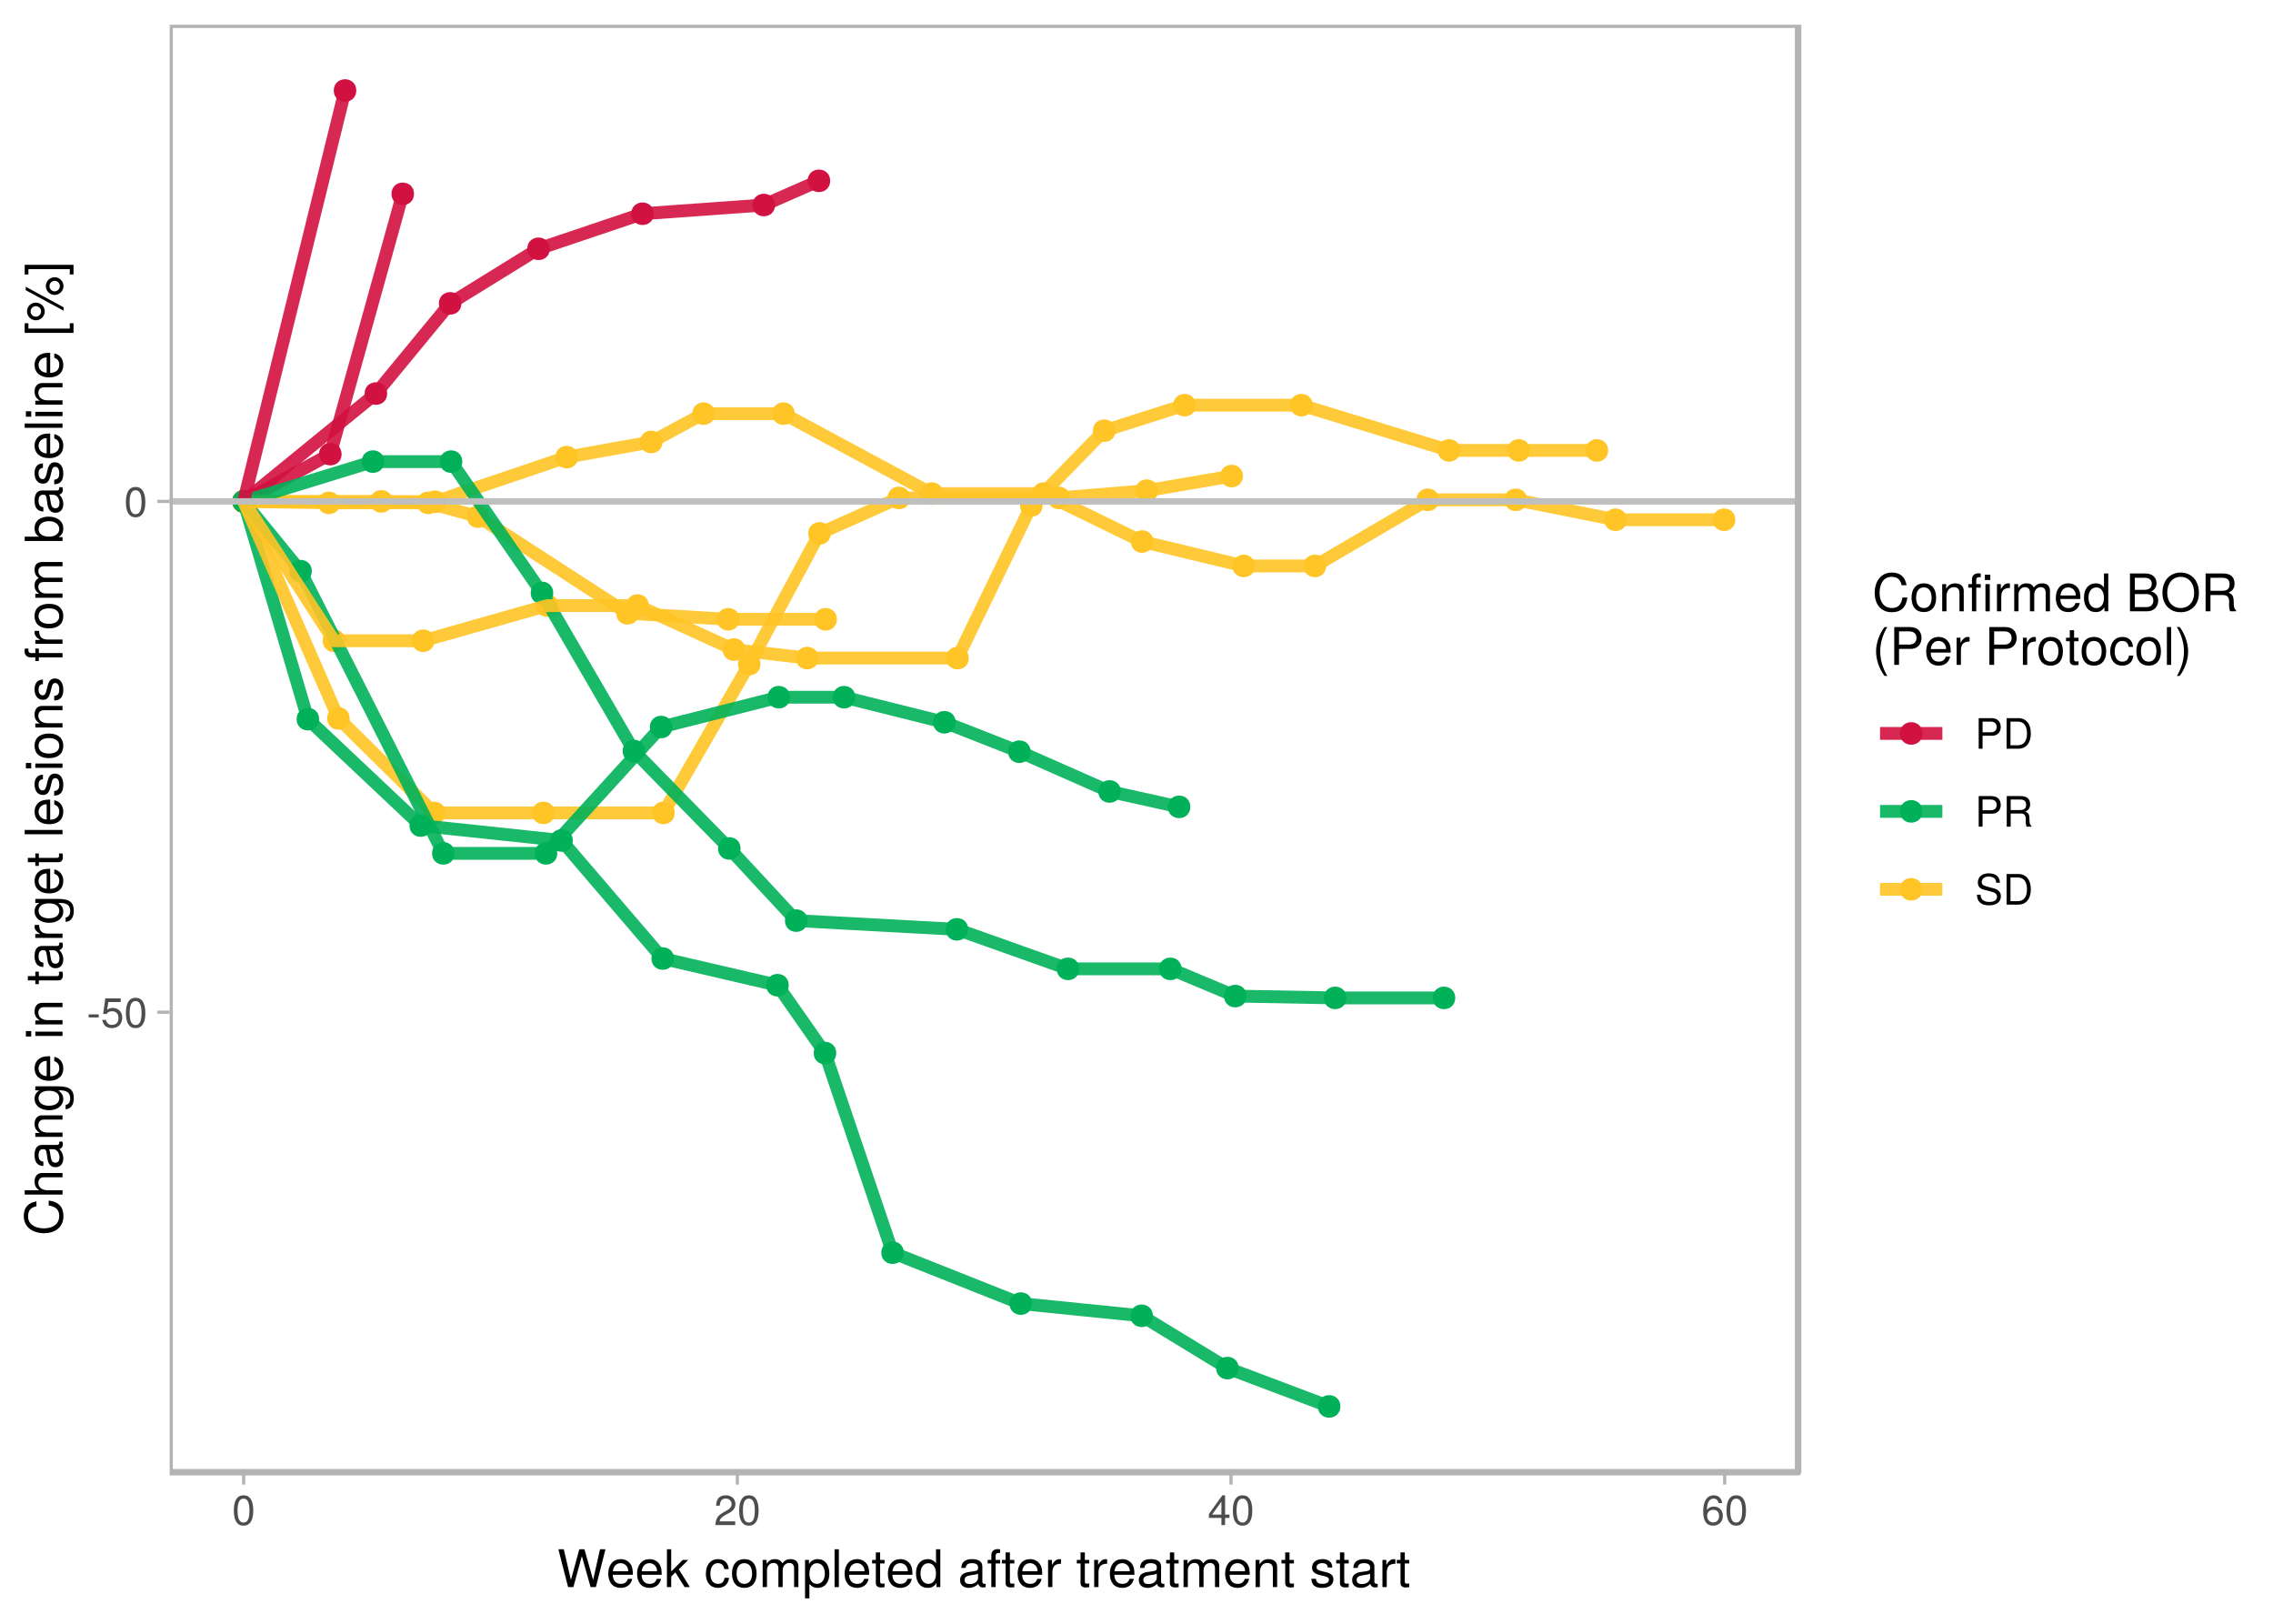 <?xml version="1.0" encoding="UTF-8"?>
<svg xmlns="http://www.w3.org/2000/svg" xmlns:xlink="http://www.w3.org/1999/xlink" width="504pt" height="360pt" viewBox="0 0 504 360" version="1.1">
<defs>
<g>
<symbol overflow="visible" id="glyph0-0">
<path style="stroke:none;" d=""/>
</symbol>
<symbol overflow="visible" id="glyph0-1">
<path style="stroke:none;" d="M 2.641 -2.234 L 2.641 -2.906 L 0.422 -2.906 L 0.422 -2.234 Z M 2.641 -2.234 "/>
</symbol>
<symbol overflow="visible" id="glyph0-2">
<path style="stroke:none;" d="M 4.766 -2.188 C 4.766 -3.484 3.906 -4.344 2.641 -4.344 C 2.172 -4.344 1.797 -4.219 1.422 -3.938 L 1.688 -5.641 L 4.422 -5.641 L 4.422 -6.453 L 1.016 -6.453 L 0.531 -3 L 1.281 -3 C 1.672 -3.453 1.984 -3.609 2.484 -3.609 C 3.375 -3.609 3.938 -3.047 3.938 -2.078 C 3.938 -1.125 3.391 -0.578 2.484 -0.578 C 1.781 -0.578 1.344 -0.953 1.141 -1.688 L 0.328 -1.688 C 0.594 -0.375 1.344 0.141 2.516 0.141 C 3.844 0.141 4.766 -0.797 4.766 -2.188 Z M 4.766 -2.188 "/>
</symbol>
<symbol overflow="visible" id="glyph0-3">
<path style="stroke:none;" d="M 4.719 -3.172 C 4.719 -5.453 3.984 -6.594 2.562 -6.594 C 1.141 -6.594 0.406 -5.438 0.406 -3.219 C 0.406 -1 1.141 0.141 2.562 0.141 C 3.953 0.141 4.719 -1 4.719 -3.172 Z M 3.875 -3.25 C 3.875 -1.375 3.453 -0.547 2.531 -0.547 C 1.672 -0.547 1.234 -1.406 1.234 -3.219 C 1.234 -5.016 1.672 -5.859 2.562 -5.859 C 3.438 -5.859 3.875 -5.016 3.875 -3.25 Z M 3.875 -3.25 "/>
</symbol>
<symbol overflow="visible" id="glyph0-4">
<path style="stroke:none;" d="M 4.75 -4.656 C 4.75 -5.766 3.891 -6.594 2.641 -6.594 C 1.297 -6.594 0.516 -5.906 0.469 -4.297 L 1.281 -4.297 C 1.344 -5.406 1.797 -5.875 2.609 -5.875 C 3.359 -5.875 3.906 -5.344 3.906 -4.641 C 3.906 -4.125 3.609 -3.672 3.016 -3.344 L 2.172 -2.859 C 0.797 -2.078 0.391 -1.453 0.312 0 L 4.703 0 L 4.703 -0.812 L 1.234 -0.812 C 1.312 -1.344 1.625 -1.688 2.422 -2.172 L 3.359 -2.672 C 4.281 -3.156 4.75 -3.844 4.75 -4.656 Z M 4.75 -4.656 "/>
</symbol>
<symbol overflow="visible" id="glyph0-5">
<path style="stroke:none;" d="M 4.828 -1.578 L 4.828 -2.312 L 3.859 -2.312 L 3.859 -6.594 L 3.25 -6.594 L 0.266 -2.438 L 0.266 -1.578 L 3.047 -1.578 L 3.047 0 L 3.859 0 L 3.859 -1.578 Z M 3.047 -2.312 L 0.969 -2.312 L 3.047 -5.203 Z M 3.047 -2.312 "/>
</symbol>
<symbol overflow="visible" id="glyph0-6">
<path style="stroke:none;" d="M 4.766 -2.047 C 4.766 -3.266 3.938 -4.094 2.75 -4.094 C 2.094 -4.094 1.594 -3.844 1.234 -3.359 C 1.25 -4.969 1.766 -5.859 2.703 -5.859 C 3.281 -5.859 3.688 -5.5 3.812 -4.875 L 4.625 -4.875 C 4.469 -5.953 3.766 -6.594 2.766 -6.594 C 1.234 -6.594 0.406 -5.297 0.406 -3 C 0.406 -0.953 1.109 0.141 2.609 0.141 C 3.875 0.141 4.766 -0.75 4.766 -2.047 Z M 3.938 -1.984 C 3.938 -1.156 3.375 -0.578 2.625 -0.578 C 1.859 -0.578 1.281 -1.188 1.281 -2.031 C 1.281 -2.844 1.844 -3.375 2.656 -3.375 C 3.438 -3.375 3.938 -2.859 3.938 -1.984 Z M 3.938 -1.984 "/>
</symbol>
<symbol overflow="visible" id="glyph0-7">
<path style="stroke:none;" d="M 5.734 -4.781 C 5.734 -6.062 4.984 -6.781 3.641 -6.781 L 0.844 -6.781 L 0.844 0 L 1.703 0 L 1.703 -2.875 L 3.844 -2.875 C 4.953 -2.875 5.734 -3.656 5.734 -4.781 Z M 4.828 -4.828 C 4.828 -4.078 4.344 -3.641 3.516 -3.641 L 1.703 -3.641 L 1.703 -6.016 L 3.516 -6.016 C 4.344 -6.016 4.828 -5.562 4.828 -4.828 Z M 4.828 -4.828 "/>
</symbol>
<symbol overflow="visible" id="glyph0-8">
<path style="stroke:none;" d="M 6.203 -3.391 C 6.203 -5.5 5.156 -6.781 3.438 -6.781 L 0.828 -6.781 L 0.828 0 L 3.438 0 C 5.156 0 6.203 -1.281 6.203 -3.391 Z M 5.344 -3.391 C 5.344 -1.672 4.625 -0.766 3.297 -0.766 L 1.688 -0.766 L 1.688 -6.016 L 3.297 -6.016 C 4.625 -6.016 5.344 -5.109 5.344 -3.391 Z M 5.344 -3.391 "/>
</symbol>
<symbol overflow="visible" id="glyph0-9">
<path style="stroke:none;" d="M 6.312 0 L 6.312 -0.219 C 5.984 -0.438 5.906 -0.672 5.906 -1.578 C 5.891 -2.703 5.719 -3.031 4.984 -3.344 C 5.75 -3.719 6.047 -4.188 6.047 -4.969 C 6.047 -6.141 5.312 -6.781 3.984 -6.781 L 0.859 -6.781 L 0.859 0 L 1.734 0 L 1.734 -2.922 L 3.953 -2.922 C 4.719 -2.922 5.078 -2.547 5.078 -1.703 L 5.062 -1.109 C 5.062 -0.688 5.141 -0.281 5.266 0 Z M 5.156 -4.844 C 5.156 -4.047 4.734 -3.688 3.828 -3.688 L 1.734 -3.688 L 1.734 -6.016 L 3.828 -6.016 C 4.781 -6.016 5.156 -5.609 5.156 -4.844 Z M 5.156 -4.844 "/>
</symbol>
<symbol overflow="visible" id="glyph0-10">
<path style="stroke:none;" d="M 5.766 -1.859 C 5.766 -2.703 5.25 -3.312 4.328 -3.562 L 2.625 -4.016 C 1.812 -4.234 1.516 -4.5 1.516 -5.016 C 1.516 -5.703 2.125 -6.219 3.031 -6.219 C 4.109 -6.219 4.719 -5.734 4.719 -4.844 L 5.547 -4.844 C 5.547 -6.172 4.625 -6.938 3.062 -6.938 C 1.578 -6.938 0.656 -6.125 0.656 -4.906 C 0.656 -4.078 1.094 -3.547 1.984 -3.312 L 3.656 -2.875 C 4.516 -2.656 4.906 -2.312 4.906 -1.781 C 4.906 -1.031 4.344 -0.594 3.172 -0.594 C 1.891 -0.594 1.266 -1.234 1.266 -2.203 L 0.453 -2.203 C 0.453 -0.609 1.531 0.172 3.125 0.172 C 4.844 0.172 5.766 -0.656 5.766 -1.859 Z M 5.766 -1.859 "/>
</symbol>
<symbol overflow="visible" id="glyph1-0">
<path style="stroke:none;" d=""/>
</symbol>
<symbol overflow="visible" id="glyph1-1">
<path style="stroke:none;" d="M 10.688 -8.391 L 9.484 -8.391 L 7.953 -1.578 L 6.031 -8.391 L 4.891 -8.391 L 3.031 -1.578 L 1.453 -8.391 L 0.25 -8.391 L 2.406 0 L 3.578 0 L 5.453 -6.891 L 7.391 0 L 8.562 0 Z M 10.688 -8.391 "/>
</symbol>
<symbol overflow="visible" id="glyph1-2">
<path style="stroke:none;" d="M 5.906 -2.734 C 5.906 -3.609 5.828 -4.156 5.656 -4.609 C 5.266 -5.594 4.344 -6.203 3.219 -6.203 C 1.547 -6.203 0.453 -4.953 0.453 -2.984 C 0.453 -1 1.5 0.172 3.203 0.172 C 4.578 0.172 5.531 -0.609 5.766 -1.828 L 4.812 -1.828 C 4.547 -1.031 4 -0.719 3.234 -0.719 C 2.234 -0.719 1.484 -1.359 1.453 -2.734 Z M 4.875 -3.594 C 4.875 -3.594 4.875 -3.547 4.859 -3.516 L 1.484 -3.516 C 1.562 -4.594 2.25 -5.312 3.203 -5.312 C 4.156 -5.312 4.875 -4.531 4.875 -3.594 Z M 4.875 -3.594 "/>
</symbol>
<symbol overflow="visible" id="glyph1-3">
<path style="stroke:none;" d="M 5.766 0 L 3.312 -3.938 L 5.406 -6.031 L 4.172 -6.031 L 1.625 -3.469 L 1.625 -8.391 L 0.672 -8.391 L 0.672 0 L 1.625 0 L 1.625 -2.344 L 2.547 -3.266 L 4.594 0 Z M 5.766 0 "/>
</symbol>
<symbol overflow="visible" id="glyph1-4">
<path style="stroke:none;" d=""/>
</symbol>
<symbol overflow="visible" id="glyph1-5">
<path style="stroke:none;" d="M 5.484 -2.062 L 4.516 -2.062 C 4.359 -1.109 3.859 -0.719 3.047 -0.719 C 1.984 -0.719 1.359 -1.531 1.359 -2.953 C 1.359 -4.469 1.984 -5.312 3.031 -5.312 C 3.828 -5.312 4.328 -4.844 4.453 -4 L 5.422 -4 C 5.297 -5.469 4.375 -6.203 3.031 -6.203 C 1.422 -6.203 0.359 -4.953 0.359 -2.953 C 0.359 -1.016 1.391 0.172 3.031 0.172 C 4.469 0.172 5.375 -0.688 5.484 -2.062 Z M 5.484 -2.062 "/>
</symbol>
<symbol overflow="visible" id="glyph1-6">
<path style="stroke:none;" d="M 5.859 -2.969 C 5.859 -5.047 4.859 -6.203 3.125 -6.203 C 1.438 -6.203 0.406 -5.031 0.406 -3.016 C 0.406 -0.984 1.422 0.172 3.141 0.172 C 4.828 0.172 5.859 -0.984 5.859 -2.969 Z M 4.859 -2.984 C 4.859 -1.562 4.203 -0.719 3.141 -0.719 C 2.062 -0.719 1.422 -1.547 1.422 -3.016 C 1.422 -4.469 2.062 -5.312 3.141 -5.312 C 4.219 -5.312 4.859 -4.469 4.859 -2.984 Z M 4.859 -2.984 "/>
</symbol>
<symbol overflow="visible" id="glyph1-7">
<path style="stroke:none;" d="M 8.734 0 L 8.734 -4.516 C 8.734 -5.594 8.141 -6.203 7.016 -6.203 C 6.203 -6.203 5.734 -5.953 5.156 -5.281 C 4.812 -5.922 4.328 -6.203 3.547 -6.203 C 2.734 -6.203 2.203 -5.906 1.688 -5.172 L 1.688 -6.031 L 0.812 -6.031 L 0.812 0 L 1.766 0 L 1.766 -3.781 C 1.766 -4.656 2.406 -5.359 3.188 -5.359 C 3.906 -5.359 4.297 -4.922 4.297 -4.156 L 4.297 0 L 5.25 0 L 5.25 -3.781 C 5.25 -4.656 5.906 -5.359 6.688 -5.359 C 7.391 -5.359 7.781 -4.906 7.781 -4.156 L 7.781 0 Z M 8.734 0 "/>
</symbol>
<symbol overflow="visible" id="glyph1-8">
<path style="stroke:none;" d="M 6.016 -2.953 C 6.016 -4.984 5.031 -6.203 3.422 -6.203 C 2.609 -6.203 1.953 -5.828 1.5 -5.125 L 1.5 -6.031 L 0.625 -6.031 L 0.625 2.5 L 1.594 2.5 L 1.594 -0.719 C 2.094 -0.109 2.656 0.172 3.438 0.172 C 4.984 0.172 6.016 -1.031 6.016 -2.953 Z M 5.016 -2.984 C 5.016 -1.609 4.312 -0.719 3.266 -0.719 C 2.25 -0.719 1.594 -1.547 1.594 -2.969 C 1.594 -4.375 2.25 -5.297 3.266 -5.297 C 4.328 -5.297 5.016 -4.422 5.016 -2.984 Z M 5.016 -2.984 "/>
</symbol>
<symbol overflow="visible" id="glyph1-9">
<path style="stroke:none;" d="M 1.734 0 L 1.734 -8.391 L 0.781 -8.391 L 0.781 0 Z M 1.734 0 "/>
</symbol>
<symbol overflow="visible" id="glyph1-10">
<path style="stroke:none;" d="M 2.922 0 L 2.922 -0.812 C 2.797 -0.766 2.641 -0.766 2.469 -0.766 C 2.047 -0.766 1.938 -0.875 1.938 -1.297 L 1.938 -5.25 L 2.922 -5.25 L 2.922 -6.031 L 1.938 -6.031 L 1.938 -7.688 L 0.984 -7.688 L 0.984 -6.031 L 0.156 -6.031 L 0.156 -5.25 L 0.984 -5.25 L 0.984 -0.875 C 0.984 -0.266 1.391 0.078 2.141 0.078 C 2.375 0.078 2.594 0.062 2.922 0 Z M 2.922 0 "/>
</symbol>
<symbol overflow="visible" id="glyph1-11">
<path style="stroke:none;" d="M 5.688 0 L 5.688 -8.391 L 4.734 -8.391 L 4.734 -5.266 C 4.328 -5.875 3.688 -6.203 2.891 -6.203 C 1.328 -6.203 0.297 -4.984 0.297 -3.078 C 0.297 -1.031 1.297 0.172 2.922 0.172 C 3.75 0.172 4.328 -0.141 4.844 -0.891 L 4.844 0 Z M 4.734 -2.984 C 4.734 -1.594 4.078 -0.719 3.062 -0.719 C 2 -0.719 1.297 -1.609 1.297 -3.016 C 1.297 -4.422 2 -5.297 3.047 -5.297 C 4.078 -5.297 4.734 -4.375 4.734 -2.984 Z M 4.734 -2.984 "/>
</symbol>
<symbol overflow="visible" id="glyph1-12">
<path style="stroke:none;" d="M 6.156 -0.016 L 6.156 -0.75 C 6.047 -0.719 6 -0.719 5.953 -0.719 C 5.609 -0.719 5.422 -0.891 5.422 -1.203 L 5.422 -4.547 C 5.422 -5.625 4.641 -6.203 3.156 -6.203 C 1.703 -6.203 0.812 -5.641 0.75 -4.25 L 1.719 -4.25 C 1.797 -4.984 2.234 -5.312 3.125 -5.312 C 3.984 -5.312 4.469 -4.984 4.469 -4.422 L 4.469 -4.156 C 4.469 -3.766 4.234 -3.594 3.469 -3.5 C 2.109 -3.328 1.906 -3.281 1.547 -3.125 C 0.844 -2.844 0.484 -2.297 0.484 -1.562 C 0.484 -0.469 1.234 0.172 2.469 0.172 C 3.234 0.172 3.984 -0.156 4.516 -0.719 C 4.609 -0.25 5.031 0.078 5.5 0.078 C 5.688 0.078 5.844 0.062 6.156 -0.016 Z M 4.469 -2.078 C 4.469 -1.219 3.594 -0.672 2.672 -0.672 C 1.922 -0.672 1.484 -0.938 1.484 -1.594 C 1.484 -2.219 1.906 -2.5 2.938 -2.641 C 3.938 -2.781 4.156 -2.828 4.469 -2.984 Z M 4.469 -2.078 "/>
</symbol>
<symbol overflow="visible" id="glyph1-13">
<path style="stroke:none;" d="M 2.969 -5.25 L 2.969 -6.031 L 1.969 -6.031 L 1.969 -6.969 C 1.969 -7.375 2.203 -7.578 2.641 -7.578 C 2.719 -7.578 2.75 -7.578 2.969 -7.562 L 2.969 -8.359 C 2.75 -8.406 2.625 -8.422 2.422 -8.422 C 1.547 -8.422 1.016 -7.906 1.016 -7.047 L 1.016 -6.031 L 0.203 -6.031 L 0.203 -5.25 L 1.016 -5.25 L 1.016 0 L 1.969 0 L 1.969 -5.25 Z M 2.969 -5.25 "/>
</symbol>
<symbol overflow="visible" id="glyph1-14">
<path style="stroke:none;" d="M 3.688 -5.188 L 3.688 -6.156 C 3.531 -6.188 3.453 -6.203 3.328 -6.203 C 2.703 -6.203 2.234 -5.828 1.672 -4.938 L 1.672 -6.031 L 0.812 -6.031 L 0.812 0 L 1.766 0 L 1.766 -3.125 C 1.766 -4.484 2.203 -5.156 3.688 -5.188 Z M 3.688 -5.188 "/>
</symbol>
<symbol overflow="visible" id="glyph1-15">
<path style="stroke:none;" d="M 5.594 0 L 5.594 -4.547 C 5.594 -5.547 4.859 -6.203 3.688 -6.203 C 2.797 -6.203 2.219 -5.859 1.688 -5.016 L 1.688 -6.031 L 0.812 -6.031 L 0.812 0 L 1.766 0 L 1.766 -3.328 C 1.766 -4.547 2.422 -5.359 3.406 -5.359 C 4.156 -5.359 4.641 -4.906 4.641 -4.172 L 4.641 0 Z M 5.594 0 "/>
</symbol>
<symbol overflow="visible" id="glyph1-16">
<path style="stroke:none;" d="M 5.281 -1.688 C 5.281 -2.594 4.766 -3.031 3.578 -3.328 L 2.656 -3.547 C 1.875 -3.719 1.547 -3.984 1.547 -4.406 C 1.547 -4.953 2.031 -5.312 2.812 -5.312 C 3.594 -5.312 4 -4.984 4.031 -4.344 L 5.031 -4.344 C 5.031 -5.531 4.25 -6.203 2.859 -6.203 C 1.453 -6.203 0.547 -5.469 0.547 -4.359 C 0.547 -3.422 1.031 -2.969 2.453 -2.625 L 3.344 -2.406 C 4.016 -2.25 4.281 -2.047 4.281 -1.609 C 4.281 -1.047 3.719 -0.719 2.875 -0.719 C 2.016 -0.719 1.531 -0.922 1.406 -1.844 L 0.391 -1.844 C 0.438 -0.453 1.219 0.172 2.797 0.172 C 4.312 0.172 5.281 -0.531 5.281 -1.688 Z M 5.281 -1.688 "/>
</symbol>
<symbol overflow="visible" id="glyph1-17">
<path style="stroke:none;" d="M 7.781 -3.062 L 6.688 -3.062 C 6.422 -1.469 5.766 -0.734 4.344 -0.734 C 2.672 -0.734 1.625 -2.016 1.625 -4.109 C 1.625 -6.25 2.641 -7.641 4.25 -7.641 C 5.562 -7.641 6.25 -7.062 6.516 -5.781 L 7.609 -5.781 C 7.281 -7.625 6.219 -8.594 4.375 -8.594 C 1.844 -8.594 0.547 -6.547 0.547 -4.094 C 0.547 -1.641 1.875 0.203 4.328 0.203 C 6.375 0.203 7.531 -0.875 7.781 -3.062 Z M 7.781 -3.062 "/>
</symbol>
<symbol overflow="visible" id="glyph1-18">
<path style="stroke:none;" d="M 1.766 0 L 1.766 -6.031 L 0.812 -6.031 L 0.812 0 Z M 1.891 -6.938 L 1.891 -8.125 L 0.688 -8.125 L 0.688 -6.938 Z M 1.891 -6.938 "/>
</symbol>
<symbol overflow="visible" id="glyph1-19">
<path style="stroke:none;" d="M 7.172 -2.391 C 7.172 -3.406 6.703 -4.016 5.641 -4.422 C 6.391 -4.781 6.797 -5.406 6.797 -6.25 C 6.797 -7.469 5.906 -8.391 4.312 -8.391 L 0.906 -8.391 L 0.906 0 L 4.688 0 C 6.203 0 7.172 -1.016 7.172 -2.391 Z M 5.734 -6.109 C 5.734 -5.25 5.234 -4.766 4.047 -4.766 L 1.984 -4.766 L 1.984 -7.438 L 4.047 -7.438 C 5.234 -7.438 5.734 -6.953 5.734 -6.109 Z M 6.094 -2.375 C 6.094 -1.578 5.594 -0.938 4.594 -0.938 L 1.984 -0.938 L 1.984 -3.828 L 4.594 -3.828 C 5.594 -3.828 6.094 -3.203 6.094 -2.375 Z M 6.094 -2.375 "/>
</symbol>
<symbol overflow="visible" id="glyph1-20">
<path style="stroke:none;" d="M 8.531 -4.062 C 8.531 -6.766 6.938 -8.594 4.469 -8.594 C 2.062 -8.594 0.438 -6.75 0.438 -4.125 C 0.438 -1.5 2.062 0.203 4.484 0.203 C 6.953 0.203 8.531 -1.594 8.531 -4.062 Z M 7.469 -4.078 C 7.469 -2.062 6.25 -0.734 4.484 -0.734 C 2.703 -0.734 1.5 -2.062 1.5 -4.125 C 1.5 -6.203 2.703 -7.641 4.469 -7.641 C 6.297 -7.641 7.469 -6.203 7.469 -4.078 Z M 7.469 -4.078 "/>
</symbol>
<symbol overflow="visible" id="glyph1-21">
<path style="stroke:none;" d="M 7.812 0 L 7.812 -0.266 C 7.406 -0.547 7.312 -0.844 7.297 -1.953 C 7.281 -3.328 7.078 -3.75 6.156 -4.141 C 7.109 -4.594 7.484 -5.188 7.484 -6.141 C 7.484 -7.594 6.578 -8.391 4.938 -8.391 L 1.062 -8.391 L 1.062 0 L 2.141 0 L 2.141 -3.609 L 4.906 -3.609 C 5.844 -3.609 6.297 -3.156 6.281 -2.109 L 6.266 -1.375 C 6.25 -0.844 6.359 -0.344 6.516 0 Z M 6.375 -5.984 C 6.375 -5 5.859 -4.547 4.719 -4.547 L 2.141 -4.547 L 2.141 -7.438 L 4.719 -7.438 C 5.922 -7.438 6.375 -6.938 6.375 -5.984 Z M 6.375 -5.984 "/>
</symbol>
<symbol overflow="visible" id="glyph1-22">
<path style="stroke:none;" d="M 3.344 2.438 C 2.328 0.797 1.766 -1.141 1.766 -2.984 C 1.766 -4.812 2.328 -6.75 3.344 -8.391 L 2.719 -8.391 C 1.562 -6.875 0.844 -4.781 0.844 -2.984 C 0.844 -1.156 1.562 0.938 2.719 2.438 Z M 3.344 2.438 "/>
</symbol>
<symbol overflow="visible" id="glyph1-23">
<path style="stroke:none;" d="M 7.094 -5.922 C 7.094 -7.5 6.156 -8.391 4.516 -8.391 L 1.047 -8.391 L 1.047 0 L 2.109 0 L 2.109 -3.547 L 4.75 -3.547 C 6.125 -3.547 7.094 -4.531 7.094 -5.922 Z M 5.984 -5.969 C 5.984 -5.047 5.375 -4.5 4.344 -4.5 L 2.109 -4.5 L 2.109 -7.438 L 4.344 -7.438 C 5.375 -7.438 5.984 -6.891 5.984 -5.969 Z M 5.984 -5.969 "/>
</symbol>
<symbol overflow="visible" id="glyph1-24">
<path style="stroke:none;" d="M 2.938 -2.969 C 2.938 -4.781 2.219 -6.875 1.062 -8.391 L 0.438 -8.391 C 1.453 -6.734 2.016 -4.812 2.016 -2.969 C 2.016 -1.141 1.453 0.812 0.438 2.438 L 1.062 2.438 C 2.219 0.938 2.938 -1.156 2.938 -2.969 Z M 2.938 -2.969 "/>
</symbol>
<symbol overflow="visible" id="glyph2-0">
<path style="stroke:none;" d=""/>
</symbol>
<symbol overflow="visible" id="glyph2-1">
<path style="stroke:none;" d="M -3.062 -7.781 L -3.062 -6.688 C -1.469 -6.422 -0.734 -5.766 -0.734 -4.344 C -0.734 -2.672 -2.016 -1.625 -4.109 -1.625 C -6.25 -1.625 -7.641 -2.641 -7.641 -4.25 C -7.641 -5.562 -7.062 -6.25 -5.781 -6.516 L -5.781 -7.609 C -7.625 -7.281 -8.594 -6.219 -8.594 -4.375 C -8.594 -1.844 -6.547 -0.547 -4.094 -0.547 C -1.641 -0.547 0.203 -1.875 0.203 -4.328 C 0.203 -6.375 -0.875 -7.531 -3.062 -7.781 Z M -3.062 -7.781 "/>
</symbol>
<symbol overflow="visible" id="glyph2-2">
<path style="stroke:none;" d="M 0 -5.594 L -4.547 -5.594 C -5.562 -5.594 -6.203 -4.859 -6.203 -3.688 C -6.203 -2.844 -5.938 -2.328 -5.203 -1.766 L -8.391 -1.766 L -8.391 -0.812 L 0 -0.812 L 0 -1.766 L -3.328 -1.766 C -4.547 -1.766 -5.359 -2.406 -5.359 -3.391 C -5.359 -4.078 -4.969 -4.641 -4.172 -4.641 L 0 -4.641 Z M 0 -5.594 "/>
</symbol>
<symbol overflow="visible" id="glyph2-3">
<path style="stroke:none;" d="M -0.016 -6.156 L -0.75 -6.156 C -0.719 -6.047 -0.719 -6 -0.719 -5.953 C -0.719 -5.609 -0.891 -5.422 -1.203 -5.422 L -4.547 -5.422 C -5.625 -5.422 -6.203 -4.641 -6.203 -3.156 C -6.203 -1.703 -5.641 -0.812 -4.25 -0.75 L -4.25 -1.719 C -4.984 -1.797 -5.312 -2.234 -5.312 -3.125 C -5.312 -3.984 -4.984 -4.469 -4.422 -4.469 L -4.156 -4.469 C -3.766 -4.469 -3.594 -4.234 -3.5 -3.469 C -3.328 -2.109 -3.281 -1.906 -3.125 -1.547 C -2.844 -0.844 -2.297 -0.484 -1.562 -0.484 C -0.469 -0.484 0.172 -1.234 0.172 -2.469 C 0.172 -3.234 -0.156 -3.984 -0.719 -4.516 C -0.25 -4.609 0.078 -5.031 0.078 -5.5 C 0.078 -5.688 0.062 -5.844 -0.016 -6.156 Z M -2.078 -4.469 C -1.219 -4.469 -0.672 -3.594 -0.672 -2.672 C -0.672 -1.922 -0.938 -1.484 -1.594 -1.484 C -2.219 -1.484 -2.5 -1.906 -2.641 -2.938 C -2.781 -3.938 -2.828 -4.156 -2.984 -4.469 Z M -2.078 -4.469 "/>
</symbol>
<symbol overflow="visible" id="glyph2-4">
<path style="stroke:none;" d="M 0 -5.594 L -4.547 -5.594 C -5.547 -5.594 -6.203 -4.859 -6.203 -3.688 C -6.203 -2.797 -5.859 -2.219 -5.016 -1.688 L -6.031 -1.688 L -6.031 -0.812 L 0 -0.812 L 0 -1.766 L -3.328 -1.766 C -4.547 -1.766 -5.359 -2.422 -5.359 -3.406 C -5.359 -4.156 -4.906 -4.641 -4.172 -4.641 L 0 -4.641 Z M 0 -5.594 "/>
</symbol>
<symbol overflow="visible" id="glyph2-5">
<path style="stroke:none;" d="M -0.984 -5.625 L -6.031 -5.625 L -6.031 -4.734 L -5.156 -4.734 C -5.859 -4.25 -6.203 -3.672 -6.203 -2.891 C -6.203 -1.375 -4.906 -0.328 -2.953 -0.328 C -1.062 -0.328 0.172 -1.406 0.172 -2.812 C 0.172 -3.578 -0.156 -4.109 -0.906 -4.734 L -0.5 -4.734 C 1.094 -4.734 1.703 -4.078 1.703 -2.969 C 1.703 -2.203 1.422 -1.625 0.688 -1.5 L 0.688 -0.531 C 1.828 -0.625 2.5 -1.516 2.5 -2.938 C 2.5 -4.812 1.672 -5.625 -0.984 -5.625 Z M -2.984 -4.641 C -1.547 -4.641 -0.719 -4.031 -0.719 -3.016 C -0.719 -1.969 -1.547 -1.328 -3.016 -1.328 C -4.469 -1.328 -5.312 -1.984 -5.312 -3 C -5.312 -4.031 -4.438 -4.641 -2.984 -4.641 Z M -2.984 -4.641 "/>
</symbol>
<symbol overflow="visible" id="glyph2-6">
<path style="stroke:none;" d="M -2.734 -5.906 C -3.609 -5.906 -4.156 -5.828 -4.609 -5.656 C -5.594 -5.266 -6.203 -4.344 -6.203 -3.219 C -6.203 -1.547 -4.953 -0.453 -2.984 -0.453 C -1 -0.453 0.172 -1.5 0.172 -3.203 C 0.172 -4.578 -0.609 -5.531 -1.828 -5.766 L -1.828 -4.812 C -1.031 -4.547 -0.719 -4 -0.719 -3.234 C -0.719 -2.234 -1.359 -1.484 -2.734 -1.453 Z M -3.594 -4.875 C -3.594 -4.875 -3.547 -4.875 -3.516 -4.859 L -3.516 -1.484 C -4.594 -1.562 -5.312 -2.25 -5.312 -3.203 C -5.312 -4.156 -4.531 -4.875 -3.594 -4.875 Z M -3.594 -4.875 "/>
</symbol>
<symbol overflow="visible" id="glyph2-7">
<path style="stroke:none;" d=""/>
</symbol>
<symbol overflow="visible" id="glyph2-8">
<path style="stroke:none;" d="M 0 -1.766 L -6.031 -1.766 L -6.031 -0.812 L 0 -0.812 Z M -6.938 -1.891 L -8.125 -1.891 L -8.125 -0.688 L -6.938 -0.688 Z M -6.938 -1.891 "/>
</symbol>
<symbol overflow="visible" id="glyph2-9">
<path style="stroke:none;" d="M 0 -2.922 L -0.812 -2.922 C -0.766 -2.797 -0.766 -2.641 -0.766 -2.469 C -0.766 -2.047 -0.875 -1.938 -1.297 -1.938 L -5.25 -1.938 L -5.25 -2.922 L -6.031 -2.922 L -6.031 -1.938 L -7.688 -1.938 L -7.688 -0.984 L -6.031 -0.984 L -6.031 -0.156 L -5.25 -0.156 L -5.25 -0.984 L -0.875 -0.984 C -0.266 -0.984 0.078 -1.391 0.078 -2.141 C 0.078 -2.375 0.062 -2.594 0 -2.922 Z M 0 -2.922 "/>
</symbol>
<symbol overflow="visible" id="glyph2-10">
<path style="stroke:none;" d="M -5.188 -3.688 L -6.156 -3.688 C -6.188 -3.531 -6.203 -3.453 -6.203 -3.328 C -6.203 -2.703 -5.828 -2.234 -4.938 -1.672 L -6.031 -1.672 L -6.031 -0.812 L 0 -0.812 L 0 -1.766 L -3.125 -1.766 C -4.484 -1.766 -5.156 -2.203 -5.188 -3.688 Z M -5.188 -3.688 "/>
</symbol>
<symbol overflow="visible" id="glyph2-11">
<path style="stroke:none;" d="M 0 -1.734 L -8.391 -1.734 L -8.391 -0.781 L 0 -0.781 Z M 0 -1.734 "/>
</symbol>
<symbol overflow="visible" id="glyph2-12">
<path style="stroke:none;" d="M -1.688 -5.281 C -2.594 -5.281 -3.031 -4.766 -3.328 -3.578 L -3.547 -2.656 C -3.719 -1.875 -3.984 -1.547 -4.406 -1.547 C -4.953 -1.547 -5.312 -2.031 -5.312 -2.812 C -5.312 -3.594 -4.984 -4 -4.344 -4.031 L -4.344 -5.031 C -5.531 -5.031 -6.203 -4.25 -6.203 -2.859 C -6.203 -1.453 -5.469 -0.547 -4.359 -0.547 C -3.422 -0.547 -2.969 -1.031 -2.625 -2.453 L -2.406 -3.344 C -2.25 -4.016 -2.047 -4.281 -1.609 -4.281 C -1.047 -4.281 -0.719 -3.719 -0.719 -2.875 C -0.719 -2.016 -0.922 -1.531 -1.844 -1.406 L -1.844 -0.391 C -0.453 -0.438 0.172 -1.219 0.172 -2.797 C 0.172 -4.312 -0.531 -5.281 -1.688 -5.281 Z M -1.688 -5.281 "/>
</symbol>
<symbol overflow="visible" id="glyph2-13">
<path style="stroke:none;" d="M -2.969 -5.859 C -5.047 -5.859 -6.203 -4.859 -6.203 -3.125 C -6.203 -1.438 -5.031 -0.406 -3.016 -0.406 C -0.984 -0.406 0.172 -1.422 0.172 -3.141 C 0.172 -4.828 -0.984 -5.859 -2.969 -5.859 Z M -2.984 -4.859 C -1.562 -4.859 -0.719 -4.203 -0.719 -3.141 C -0.719 -2.062 -1.547 -1.422 -3.016 -1.422 C -4.469 -1.422 -5.312 -2.062 -5.312 -3.141 C -5.312 -4.219 -4.469 -4.859 -2.984 -4.859 Z M -2.984 -4.859 "/>
</symbol>
<symbol overflow="visible" id="glyph2-14">
<path style="stroke:none;" d="M -5.25 -2.969 L -6.031 -2.969 L -6.031 -1.969 L -6.969 -1.969 C -7.375 -1.969 -7.578 -2.203 -7.578 -2.641 C -7.578 -2.719 -7.578 -2.75 -7.562 -2.969 L -8.359 -2.969 C -8.406 -2.75 -8.422 -2.625 -8.422 -2.422 C -8.422 -1.547 -7.906 -1.016 -7.047 -1.016 L -6.031 -1.016 L -6.031 -0.203 L -5.25 -0.203 L -5.25 -1.016 L 0 -1.016 L 0 -1.969 L -5.25 -1.969 Z M -5.25 -2.969 "/>
</symbol>
<symbol overflow="visible" id="glyph2-15">
<path style="stroke:none;" d="M 0 -8.734 L -4.516 -8.734 C -5.594 -8.734 -6.203 -8.141 -6.203 -7.016 C -6.203 -6.203 -5.953 -5.734 -5.281 -5.156 C -5.922 -4.812 -6.203 -4.328 -6.203 -3.547 C -6.203 -2.734 -5.906 -2.203 -5.172 -1.688 L -6.031 -1.688 L -6.031 -0.812 L 0 -0.812 L 0 -1.766 L -3.781 -1.766 C -4.656 -1.766 -5.359 -2.406 -5.359 -3.188 C -5.359 -3.906 -4.922 -4.297 -4.156 -4.297 L 0 -4.297 L 0 -5.25 L -3.781 -5.25 C -4.656 -5.25 -5.359 -5.906 -5.359 -6.688 C -5.359 -7.391 -4.906 -7.781 -4.156 -7.781 L 0 -7.781 Z M 0 -8.734 "/>
</symbol>
<symbol overflow="visible" id="glyph2-16">
<path style="stroke:none;" d="M -3.078 -6.016 C -5.031 -6.016 -6.203 -5.031 -6.203 -3.438 C -6.203 -2.609 -5.891 -2.031 -5.203 -1.578 L -8.391 -1.578 L -8.391 -0.625 L 0 -0.625 L 0 -1.484 L -0.859 -1.484 C -0.156 -1.938 0.172 -2.547 0.172 -3.391 C 0.172 -4.984 -1.125 -6.016 -3.078 -6.016 Z M -3.031 -5.016 C -1.656 -5.016 -0.719 -4.297 -0.719 -3.25 C -0.719 -2.25 -1.641 -1.578 -3.016 -1.578 C -4.422 -1.578 -5.344 -2.25 -5.297 -3.25 C -5.297 -4.328 -4.375 -5.016 -3.031 -5.016 Z M -3.031 -5.016 "/>
</symbol>
<symbol overflow="visible" id="glyph2-17">
<path style="stroke:none;" d="M 2.438 -2.875 L 1.609 -2.875 L 1.609 -1.688 L -7.562 -1.688 L -7.562 -2.875 L -8.391 -2.875 L -8.391 -0.734 L 2.438 -0.734 Z M 2.438 -2.875 "/>
</symbol>
<symbol overflow="visible" id="glyph2-18">
<path style="stroke:none;" d="M -5.891 -4.25 C -7 -4.25 -7.875 -3.391 -7.875 -2.281 C -7.875 -1.219 -6.984 -0.328 -5.906 -0.328 C -4.828 -0.328 -3.938 -1.219 -3.938 -2.297 C -3.938 -3.375 -4.828 -4.25 -5.891 -4.25 Z M -5.906 -3.469 C -5.266 -3.469 -4.75 -2.938 -4.75 -2.297 C -4.75 -1.656 -5.281 -1.125 -5.906 -1.125 C -6.562 -1.125 -7.078 -1.656 -7.078 -2.281 C -7.078 -2.938 -6.562 -3.469 -5.906 -3.469 Z M -8.156 -7.766 L -8.156 -7 L 0.234 -2.469 L 0.234 -3.219 Z M -1.719 -9.875 C -2.828 -9.875 -3.703 -9.016 -3.703 -7.906 C -3.703 -6.844 -2.812 -5.953 -1.75 -5.953 C -0.672 -5.953 0.219 -6.844 0.219 -7.922 C 0.219 -8.984 -0.672 -9.875 -1.719 -9.875 Z M -1.719 -9.078 C -1.109 -9.078 -0.594 -8.562 -0.594 -7.922 C -0.594 -7.281 -1.109 -6.75 -1.75 -6.75 C -2.375 -6.75 -2.891 -7.281 -2.891 -7.906 C -2.891 -8.562 -2.375 -9.078 -1.719 -9.078 Z M -1.719 -9.078 "/>
</symbol>
<symbol overflow="visible" id="glyph2-19">
<path style="stroke:none;" d="M 2.438 -2.406 L -8.391 -2.406 L -8.391 -0.266 L -7.562 -0.266 L -7.562 -1.453 L 1.609 -1.453 L 1.609 -0.266 L 2.438 -0.266 Z M 2.438 -2.406 "/>
</symbol>
</g>
<clipPath id="clip1">
  <path d="M 37.613 5.48 L 399 5.48 L 399 327 L 37.613 327 Z M 37.613 5.48 "/>
</clipPath>
<clipPath id="clip2">
  <path d="M 37.613 110 L 399.703 110 L 399.703 112 L 37.613 112 Z M 37.613 110 "/>
</clipPath>
<clipPath id="clip3">
  <path d="M 37.613 5.48 L 399.703 5.48 L 399.703 327.406 L 37.613 327.406 Z M 37.613 5.48 "/>
</clipPath>
</defs>
<g id="surface3">
<rect x="0" y="0" width="504" height="360" style="fill:rgb(100%,100%,100%);fill-opacity:1;stroke:none;"/>
<path style="fill:none;stroke-width:1.423;stroke-linecap:round;stroke-linejoin:round;stroke:rgb(100%,100%,100%);stroke-opacity:1;stroke-miterlimit:10;" d="M 0 0 L 504 0 L 504 360 L 0 360 Z M 0 0 "/>
<g clip-path="url(#clip1)" clip-rule="nonzero">
<path style=" stroke:none;fill-rule:nonzero;fill:rgb(100%,100%,100%);fill-opacity:1;" d="M 37.613 5.48 L 398.703 5.48 L 398.703 326.406 L 37.613 326.406 Z M 37.613 5.48 "/>
</g>
<path style="fill-rule:nonzero;fill:rgb(100%,76.863%,14.51%);fill-opacity:1;stroke-width:0.945;stroke-linecap:round;stroke-linejoin:round;stroke:rgb(100%,76.863%,14.51%);stroke-opacity:1;stroke-miterlimit:10;" d="M 56.055 111.164 C 56.055 113.867 51.996 113.867 51.996 111.164 C 51.996 108.461 56.055 108.461 56.055 111.164 "/>
<path style="fill-rule:nonzero;fill:rgb(100%,76.863%,14.51%);fill-opacity:1;stroke-width:0.945;stroke-linecap:round;stroke-linejoin:round;stroke:rgb(100%,76.863%,14.51%);stroke-opacity:1;stroke-miterlimit:10;" d="M 77.07 159.277 C 77.07 161.98 73.016 161.98 73.016 159.277 C 73.016 156.574 77.07 156.574 77.07 159.277 "/>
<path style="fill-rule:nonzero;fill:rgb(100%,76.863%,14.51%);fill-opacity:1;stroke-width:0.945;stroke-linecap:round;stroke-linejoin:round;stroke:rgb(100%,76.863%,14.51%);stroke-opacity:1;stroke-miterlimit:10;" d="M 98.301 180.23 C 98.301 182.938 94.246 182.938 94.246 180.23 C 94.246 177.527 98.301 177.527 98.301 180.23 "/>
<path style="fill-rule:nonzero;fill:rgb(100%,76.863%,14.51%);fill-opacity:1;stroke-width:0.945;stroke-linecap:round;stroke-linejoin:round;stroke:rgb(100%,76.863%,14.51%);stroke-opacity:1;stroke-miterlimit:10;" d="M 122.527 180.23 C 122.527 182.938 118.469 182.938 118.469 180.23 C 118.469 177.527 122.527 177.527 122.527 180.23 "/>
<path style="fill-rule:nonzero;fill:rgb(100%,76.863%,14.51%);fill-opacity:1;stroke-width:0.945;stroke-linecap:round;stroke-linejoin:round;stroke:rgb(100%,76.863%,14.51%);stroke-opacity:1;stroke-miterlimit:10;" d="M 149.137 180.23 C 149.137 182.938 145.082 182.938 145.082 180.23 C 145.082 177.527 149.137 177.527 149.137 180.23 "/>
<path style="fill-rule:nonzero;fill:rgb(100%,76.863%,14.51%);fill-opacity:1;stroke-width:0.945;stroke-linecap:round;stroke-linejoin:round;stroke:rgb(100%,76.863%,14.51%);stroke-opacity:1;stroke-miterlimit:10;" d="M 168.16 147.242 C 168.16 149.945 164.102 149.945 164.102 147.242 C 164.102 144.535 168.16 144.535 168.16 147.242 "/>
<path style="fill-rule:nonzero;fill:rgb(100%,76.863%,14.51%);fill-opacity:1;stroke-width:0.945;stroke-linecap:round;stroke-linejoin:round;stroke:rgb(100%,76.863%,14.51%);stroke-opacity:1;stroke-miterlimit:10;" d="M 183.742 118.262 C 183.742 120.965 179.684 120.965 179.684 118.262 C 179.684 115.559 183.742 115.559 183.742 118.262 "/>
<path style="fill-rule:nonzero;fill:rgb(100%,76.863%,14.51%);fill-opacity:1;stroke-width:0.945;stroke-linecap:round;stroke-linejoin:round;stroke:rgb(100%,76.863%,14.51%);stroke-opacity:1;stroke-miterlimit:10;" d="M 201.344 110.395 C 201.344 113.102 197.289 113.102 197.289 110.395 C 197.289 107.691 201.344 107.691 201.344 110.395 "/>
<path style="fill-rule:nonzero;fill:rgb(100%,76.863%,14.51%);fill-opacity:1;stroke-width:0.945;stroke-linecap:round;stroke-linejoin:round;stroke:rgb(100%,76.863%,14.51%);stroke-opacity:1;stroke-miterlimit:10;" d="M 236.82 110.395 C 236.82 113.102 232.766 113.102 232.766 110.395 C 232.766 107.691 236.82 107.691 236.82 110.395 "/>
<path style="fill-rule:nonzero;fill:rgb(100%,76.863%,14.51%);fill-opacity:1;stroke-width:0.945;stroke-linecap:round;stroke-linejoin:round;stroke:rgb(100%,76.863%,14.51%);stroke-opacity:1;stroke-miterlimit:10;" d="M 256.301 108.781 C 256.301 111.484 252.246 111.484 252.246 108.781 C 252.246 106.078 256.301 106.078 256.301 108.781 "/>
<path style="fill-rule:nonzero;fill:rgb(100%,76.863%,14.51%);fill-opacity:1;stroke-width:0.945;stroke-linecap:round;stroke-linejoin:round;stroke:rgb(100%,76.863%,14.51%);stroke-opacity:1;stroke-miterlimit:10;" d="M 275.129 105.547 C 275.129 108.254 271.07 108.254 271.07 105.547 C 271.07 102.844 275.129 102.844 275.129 105.547 "/>
<path style="fill-rule:nonzero;fill:rgb(100%,76.863%,14.51%);fill-opacity:1;stroke-width:0.945;stroke-linecap:round;stroke-linejoin:round;stroke:rgb(100%,76.863%,14.51%);stroke-opacity:1;stroke-miterlimit:10;" d="M 56.055 111.164 C 56.055 113.867 51.996 113.867 51.996 111.164 C 51.996 108.461 56.055 108.461 56.055 111.164 "/>
<path style="fill-rule:nonzero;fill:rgb(100%,76.863%,14.51%);fill-opacity:1;stroke-width:0.945;stroke-linecap:round;stroke-linejoin:round;stroke:rgb(100%,76.863%,14.51%);stroke-opacity:1;stroke-miterlimit:10;" d="M 76.07 142.059 C 76.07 144.762 72.016 144.762 72.016 142.059 C 72.016 139.355 76.07 139.355 76.07 142.059 "/>
<path style="fill-rule:nonzero;fill:rgb(100%,76.863%,14.51%);fill-opacity:1;stroke-width:0.945;stroke-linecap:round;stroke-linejoin:round;stroke:rgb(100%,76.863%,14.51%);stroke-opacity:1;stroke-miterlimit:10;" d="M 95.855 142.059 C 95.855 144.762 91.797 144.762 91.797 142.059 C 91.797 139.355 95.855 139.355 95.855 142.059 "/>
<path style="fill-rule:nonzero;fill:rgb(100%,76.863%,14.51%);fill-opacity:1;stroke-width:0.945;stroke-linecap:round;stroke-linejoin:round;stroke:rgb(100%,76.863%,14.51%);stroke-opacity:1;stroke-miterlimit:10;" d="M 123.359 134.262 C 123.359 136.965 119.305 136.965 119.305 134.262 C 119.305 131.555 123.359 131.555 123.359 134.262 "/>
<path style="fill-rule:nonzero;fill:rgb(100%,76.863%,14.51%);fill-opacity:1;stroke-width:0.945;stroke-linecap:round;stroke-linejoin:round;stroke:rgb(100%,76.863%,14.51%);stroke-opacity:1;stroke-miterlimit:10;" d="M 143.402 134.262 C 143.402 136.965 139.344 136.965 139.344 134.262 C 139.344 131.555 143.402 131.555 143.402 134.262 "/>
<path style="fill-rule:nonzero;fill:rgb(100%,76.863%,14.51%);fill-opacity:1;stroke-width:0.945;stroke-linecap:round;stroke-linejoin:round;stroke:rgb(100%,76.863%,14.51%);stroke-opacity:1;stroke-miterlimit:10;" d="M 164.766 144.016 C 164.766 146.719 160.711 146.719 160.711 144.016 C 160.711 141.312 164.766 141.312 164.766 144.016 "/>
<path style="fill-rule:nonzero;fill:rgb(100%,76.863%,14.51%);fill-opacity:1;stroke-width:0.945;stroke-linecap:round;stroke-linejoin:round;stroke:rgb(100%,76.863%,14.51%);stroke-opacity:1;stroke-miterlimit:10;" d="M 181.008 145.906 C 181.008 148.609 176.953 148.609 176.953 145.906 C 176.953 143.203 181.008 143.203 181.008 145.906 "/>
<path style="fill-rule:nonzero;fill:rgb(100%,76.863%,14.51%);fill-opacity:1;stroke-width:0.945;stroke-linecap:round;stroke-linejoin:round;stroke:rgb(100%,76.863%,14.51%);stroke-opacity:1;stroke-miterlimit:10;" d="M 214.328 145.906 C 214.328 148.609 210.273 148.609 210.273 145.906 C 210.273 143.203 214.328 143.203 214.328 145.906 "/>
<path style="fill-rule:nonzero;fill:rgb(100%,76.863%,14.51%);fill-opacity:1;stroke-width:0.945;stroke-linecap:round;stroke-linejoin:round;stroke:rgb(100%,76.863%,14.51%);stroke-opacity:1;stroke-miterlimit:10;" d="M 230.707 112.078 C 230.707 114.785 226.648 114.785 226.648 112.078 C 226.648 109.375 230.707 109.375 230.707 112.078 "/>
<path style="fill-rule:nonzero;fill:rgb(100%,76.863%,14.51%);fill-opacity:1;stroke-width:0.945;stroke-linecap:round;stroke-linejoin:round;stroke:rgb(100%,76.863%,14.51%);stroke-opacity:1;stroke-miterlimit:10;" d="M 246.859 95.496 C 246.859 98.199 242.801 98.199 242.801 95.496 C 242.801 92.793 246.859 92.793 246.859 95.496 "/>
<path style="fill-rule:nonzero;fill:rgb(100%,76.863%,14.51%);fill-opacity:1;stroke-width:0.945;stroke-linecap:round;stroke-linejoin:round;stroke:rgb(100%,76.863%,14.51%);stroke-opacity:1;stroke-miterlimit:10;" d="M 264.684 89.832 C 264.684 92.535 260.625 92.535 260.625 89.832 C 260.625 87.129 264.684 87.129 264.684 89.832 "/>
<path style="fill-rule:nonzero;fill:rgb(100%,76.863%,14.51%);fill-opacity:1;stroke-width:0.945;stroke-linecap:round;stroke-linejoin:round;stroke:rgb(100%,76.863%,14.51%);stroke-opacity:1;stroke-miterlimit:10;" d="M 290.594 89.832 C 290.594 92.535 286.535 92.535 286.535 89.832 C 286.535 87.129 290.594 87.129 290.594 89.832 "/>
<path style="fill-rule:nonzero;fill:rgb(100%,76.863%,14.51%);fill-opacity:1;stroke-width:0.945;stroke-linecap:round;stroke-linejoin:round;stroke:rgb(100%,76.863%,14.51%);stroke-opacity:1;stroke-miterlimit:10;" d="M 323.34 99.863 C 323.34 102.566 319.281 102.566 319.281 99.863 C 319.281 97.16 323.34 97.16 323.34 99.863 "/>
<path style="fill-rule:nonzero;fill:rgb(100%,76.863%,14.51%);fill-opacity:1;stroke-width:0.945;stroke-linecap:round;stroke-linejoin:round;stroke:rgb(100%,76.863%,14.51%);stroke-opacity:1;stroke-miterlimit:10;" d="M 338.793 99.863 C 338.793 102.566 334.734 102.566 334.734 99.863 C 334.734 97.16 338.793 97.16 338.793 99.863 "/>
<path style="fill-rule:nonzero;fill:rgb(100%,76.863%,14.51%);fill-opacity:1;stroke-width:0.945;stroke-linecap:round;stroke-linejoin:round;stroke:rgb(100%,76.863%,14.51%);stroke-opacity:1;stroke-miterlimit:10;" d="M 356.117 99.863 C 356.117 102.566 352.059 102.566 352.059 99.863 C 352.059 97.16 356.117 97.16 356.117 99.863 "/>
<path style="fill-rule:nonzero;fill:rgb(81.961%,6.667%,25.49%);fill-opacity:1;stroke-width:0.945;stroke-linecap:round;stroke-linejoin:round;stroke:rgb(81.961%,6.667%,25.49%);stroke-opacity:1;stroke-miterlimit:10;" d="M 56.055 111.164 C 56.055 113.867 51.996 113.867 51.996 111.164 C 51.996 108.461 56.055 108.461 56.055 111.164 "/>
<path style="fill-rule:nonzero;fill:rgb(81.961%,6.667%,25.49%);fill-opacity:1;stroke-width:0.945;stroke-linecap:round;stroke-linejoin:round;stroke:rgb(81.961%,6.667%,25.49%);stroke-opacity:1;stroke-miterlimit:10;" d="M 78.531 20.066 C 78.531 22.77 74.477 22.77 74.477 20.066 C 74.477 17.363 78.531 17.363 78.531 20.066 "/>
<path style="fill-rule:nonzero;fill:rgb(81.961%,6.667%,25.49%);fill-opacity:1;stroke-width:0.945;stroke-linecap:round;stroke-linejoin:round;stroke:rgb(81.961%,6.667%,25.49%);stroke-opacity:1;stroke-miterlimit:10;" d="M 56.055 111.164 C 56.055 113.867 51.996 113.867 51.996 111.164 C 51.996 108.461 56.055 108.461 56.055 111.164 "/>
<path style="fill-rule:nonzero;fill:rgb(81.961%,6.667%,25.49%);fill-opacity:1;stroke-width:0.945;stroke-linecap:round;stroke-linejoin:round;stroke:rgb(81.961%,6.667%,25.49%);stroke-opacity:1;stroke-miterlimit:10;" d="M 75.273 100.68 C 75.273 103.387 71.219 103.387 71.219 100.68 C 71.219 97.977 75.273 97.977 75.273 100.68 "/>
<path style="fill-rule:nonzero;fill:rgb(81.961%,6.667%,25.49%);fill-opacity:1;stroke-width:0.945;stroke-linecap:round;stroke-linejoin:round;stroke:rgb(81.961%,6.667%,25.49%);stroke-opacity:1;stroke-miterlimit:10;" d="M 91.328 42.977 C 91.328 45.684 87.273 45.684 87.273 42.977 C 87.273 40.273 91.328 40.273 91.328 42.977 "/>
<path style="fill-rule:nonzero;fill:rgb(0%,69.412%,34.902%);fill-opacity:1;stroke-width:0.945;stroke-linecap:round;stroke-linejoin:round;stroke:rgb(0%,69.412%,34.902%);stroke-opacity:1;stroke-miterlimit:10;" d="M 56.055 111.164 C 56.055 113.867 51.996 113.867 51.996 111.164 C 51.996 108.461 56.055 108.461 56.055 111.164 "/>
<path style="fill-rule:nonzero;fill:rgb(0%,69.412%,34.902%);fill-opacity:1;stroke-width:0.945;stroke-linecap:round;stroke-linejoin:round;stroke:rgb(0%,69.412%,34.902%);stroke-opacity:1;stroke-miterlimit:10;" d="M 70.297 159.445 C 70.297 162.148 66.242 162.148 66.242 159.445 C 66.242 156.738 70.297 156.738 70.297 159.445 "/>
<path style="fill-rule:nonzero;fill:rgb(0%,69.412%,34.902%);fill-opacity:1;stroke-width:0.945;stroke-linecap:round;stroke-linejoin:round;stroke:rgb(0%,69.412%,34.902%);stroke-opacity:1;stroke-miterlimit:10;" d="M 95.32 183.035 C 95.32 185.742 91.266 185.742 91.266 183.035 C 91.266 180.332 95.32 180.332 95.32 183.035 "/>
<path style="fill-rule:nonzero;fill:rgb(0%,69.412%,34.902%);fill-opacity:1;stroke-width:0.945;stroke-linecap:round;stroke-linejoin:round;stroke:rgb(0%,69.412%,34.902%);stroke-opacity:1;stroke-miterlimit:10;" d="M 126.535 186.336 C 126.535 189.043 122.48 189.043 122.48 186.336 C 122.48 183.633 126.535 183.633 126.535 186.336 "/>
<path style="fill-rule:nonzero;fill:rgb(0%,69.412%,34.902%);fill-opacity:1;stroke-width:0.945;stroke-linecap:round;stroke-linejoin:round;stroke:rgb(0%,69.412%,34.902%);stroke-opacity:1;stroke-miterlimit:10;" d="M 148.977 212.516 C 148.977 215.219 144.918 215.219 144.918 212.516 C 144.918 209.812 148.977 209.812 148.977 212.516 "/>
<path style="fill-rule:nonzero;fill:rgb(0%,69.412%,34.902%);fill-opacity:1;stroke-width:0.945;stroke-linecap:round;stroke-linejoin:round;stroke:rgb(0%,69.412%,34.902%);stroke-opacity:1;stroke-miterlimit:10;" d="M 174.418 218.43 C 174.418 221.137 170.359 221.137 170.359 218.43 C 170.359 215.727 174.418 215.727 174.418 218.43 "/>
<path style="fill-rule:nonzero;fill:rgb(0%,69.412%,34.902%);fill-opacity:1;stroke-width:0.945;stroke-linecap:round;stroke-linejoin:round;stroke:rgb(0%,69.412%,34.902%);stroke-opacity:1;stroke-miterlimit:10;" d="M 184.949 233.473 C 184.949 236.18 180.895 236.18 180.895 233.473 C 180.895 230.77 184.949 230.77 184.949 233.473 "/>
<path style="fill-rule:nonzero;fill:rgb(0%,69.412%,34.902%);fill-opacity:1;stroke-width:0.945;stroke-linecap:round;stroke-linejoin:round;stroke:rgb(0%,69.412%,34.902%);stroke-opacity:1;stroke-miterlimit:10;" d="M 199.941 277.734 C 199.941 280.438 195.887 280.438 195.887 277.734 C 195.887 275.031 199.941 275.031 199.941 277.734 "/>
<path style="fill-rule:nonzero;fill:rgb(0%,69.412%,34.902%);fill-opacity:1;stroke-width:0.945;stroke-linecap:round;stroke-linejoin:round;stroke:rgb(0%,69.412%,34.902%);stroke-opacity:1;stroke-miterlimit:10;" d="M 228.371 289.02 C 228.371 291.723 224.316 291.723 224.316 289.02 C 224.316 286.316 228.371 286.316 228.371 289.02 "/>
<path style="fill-rule:nonzero;fill:rgb(0%,69.412%,34.902%);fill-opacity:1;stroke-width:0.945;stroke-linecap:round;stroke-linejoin:round;stroke:rgb(0%,69.412%,34.902%);stroke-opacity:1;stroke-miterlimit:10;" d="M 255.164 291.727 C 255.164 294.43 251.109 294.43 251.109 291.727 C 251.109 289.023 255.164 289.023 255.164 291.727 "/>
<path style="fill-rule:nonzero;fill:rgb(0%,69.412%,34.902%);fill-opacity:1;stroke-width:0.945;stroke-linecap:round;stroke-linejoin:round;stroke:rgb(0%,69.412%,34.902%);stroke-opacity:1;stroke-miterlimit:10;" d="M 274.188 303.324 C 274.188 306.027 270.133 306.027 270.133 303.324 C 270.133 300.617 274.188 300.617 274.188 303.324 "/>
<path style="fill-rule:nonzero;fill:rgb(0%,69.412%,34.902%);fill-opacity:1;stroke-width:0.945;stroke-linecap:round;stroke-linejoin:round;stroke:rgb(0%,69.412%,34.902%);stroke-opacity:1;stroke-miterlimit:10;" d="M 296.738 311.82 C 296.738 314.523 292.68 314.523 292.68 311.82 C 292.68 309.113 296.738 309.113 296.738 311.82 "/>
<path style="fill-rule:nonzero;fill:rgb(0%,69.412%,34.902%);fill-opacity:1;stroke-width:0.945;stroke-linecap:round;stroke-linejoin:round;stroke:rgb(0%,69.412%,34.902%);stroke-opacity:1;stroke-miterlimit:10;" d="M 56.055 111.164 C 56.055 113.867 51.996 113.867 51.996 111.164 C 51.996 108.461 56.055 108.461 56.055 111.164 "/>
<path style="fill-rule:nonzero;fill:rgb(0%,69.412%,34.902%);fill-opacity:1;stroke-width:0.945;stroke-linecap:round;stroke-linejoin:round;stroke:rgb(0%,69.412%,34.902%);stroke-opacity:1;stroke-miterlimit:10;" d="M 68.668 126.629 C 68.668 129.332 64.609 129.332 64.609 126.629 C 64.609 123.926 68.668 123.926 68.668 126.629 "/>
<path style="fill-rule:nonzero;fill:rgb(0%,69.412%,34.902%);fill-opacity:1;stroke-width:0.945;stroke-linecap:round;stroke-linejoin:round;stroke:rgb(0%,69.412%,34.902%);stroke-opacity:1;stroke-miterlimit:10;" d="M 100.328 189.199 C 100.328 191.902 96.27 191.902 96.27 189.199 C 96.27 186.492 100.328 186.492 100.328 189.199 "/>
<path style="fill-rule:nonzero;fill:rgb(0%,69.412%,34.902%);fill-opacity:1;stroke-width:0.945;stroke-linecap:round;stroke-linejoin:round;stroke:rgb(0%,69.412%,34.902%);stroke-opacity:1;stroke-miterlimit:10;" d="M 123.094 189.199 C 123.094 191.902 119.035 191.902 119.035 189.199 C 119.035 186.492 123.094 186.492 123.094 189.199 "/>
<path style="fill-rule:nonzero;fill:rgb(0%,69.412%,34.902%);fill-opacity:1;stroke-width:0.945;stroke-linecap:round;stroke-linejoin:round;stroke:rgb(0%,69.412%,34.902%);stroke-opacity:1;stroke-miterlimit:10;" d="M 148.621 161.191 C 148.621 163.895 144.566 163.895 144.566 161.191 C 144.566 158.488 148.621 158.488 148.621 161.191 "/>
<path style="fill-rule:nonzero;fill:rgb(0%,69.412%,34.902%);fill-opacity:1;stroke-width:0.945;stroke-linecap:round;stroke-linejoin:round;stroke:rgb(0%,69.412%,34.902%);stroke-opacity:1;stroke-miterlimit:10;" d="M 174.715 154.578 C 174.715 157.281 170.656 157.281 170.656 154.578 C 170.656 151.875 174.715 151.875 174.715 154.578 "/>
<path style="fill-rule:nonzero;fill:rgb(0%,69.412%,34.902%);fill-opacity:1;stroke-width:0.945;stroke-linecap:round;stroke-linejoin:round;stroke:rgb(0%,69.412%,34.902%);stroke-opacity:1;stroke-miterlimit:10;" d="M 189.184 154.578 C 189.184 157.281 185.129 157.281 185.129 154.578 C 185.129 151.875 189.184 151.875 189.184 154.578 "/>
<path style="fill-rule:nonzero;fill:rgb(0%,69.412%,34.902%);fill-opacity:1;stroke-width:0.945;stroke-linecap:round;stroke-linejoin:round;stroke:rgb(0%,69.412%,34.902%);stroke-opacity:1;stroke-miterlimit:10;" d="M 211.426 160.133 C 211.426 162.836 207.371 162.836 207.371 160.133 C 207.371 157.43 211.426 157.43 211.426 160.133 "/>
<path style="fill-rule:nonzero;fill:rgb(0%,69.412%,34.902%);fill-opacity:1;stroke-width:0.945;stroke-linecap:round;stroke-linejoin:round;stroke:rgb(0%,69.412%,34.902%);stroke-opacity:1;stroke-miterlimit:10;" d="M 228.051 166.656 C 228.051 169.363 223.996 169.363 223.996 166.656 C 223.996 163.953 228.051 163.953 228.051 166.656 "/>
<path style="fill-rule:nonzero;fill:rgb(0%,69.412%,34.902%);fill-opacity:1;stroke-width:0.945;stroke-linecap:round;stroke-linejoin:round;stroke:rgb(0%,69.412%,34.902%);stroke-opacity:1;stroke-miterlimit:10;" d="M 248.051 175.48 C 248.051 178.184 243.996 178.184 243.996 175.48 C 243.996 172.773 248.051 172.773 248.051 175.48 "/>
<path style="fill-rule:nonzero;fill:rgb(0%,69.412%,34.902%);fill-opacity:1;stroke-width:0.945;stroke-linecap:round;stroke-linejoin:round;stroke:rgb(0%,69.412%,34.902%);stroke-opacity:1;stroke-miterlimit:10;" d="M 263.469 178.891 C 263.469 181.594 259.414 181.594 259.414 178.891 C 259.414 176.188 263.469 176.188 263.469 178.891 "/>
<path style="fill-rule:nonzero;fill:rgb(100%,76.863%,14.51%);fill-opacity:1;stroke-width:0.945;stroke-linecap:round;stroke-linejoin:round;stroke:rgb(100%,76.863%,14.51%);stroke-opacity:1;stroke-miterlimit:10;" d="M 56.055 111.164 C 56.055 113.867 51.996 113.867 51.996 111.164 C 51.996 108.461 56.055 108.461 56.055 111.164 "/>
<path style="fill-rule:nonzero;fill:rgb(100%,76.863%,14.51%);fill-opacity:1;stroke-width:0.945;stroke-linecap:round;stroke-linejoin:round;stroke:rgb(100%,76.863%,14.51%);stroke-opacity:1;stroke-miterlimit:10;" d="M 86.574 111.164 C 86.574 113.867 82.516 113.867 82.516 111.164 C 82.516 108.461 86.574 108.461 86.574 111.164 "/>
<path style="fill-rule:nonzero;fill:rgb(100%,76.863%,14.51%);fill-opacity:1;stroke-width:0.945;stroke-linecap:round;stroke-linejoin:round;stroke:rgb(100%,76.863%,14.51%);stroke-opacity:1;stroke-miterlimit:10;" d="M 98.488 111.238 C 98.488 113.941 94.434 113.941 94.434 111.238 C 94.434 108.535 98.488 108.535 98.488 111.238 "/>
<path style="fill-rule:nonzero;fill:rgb(100%,76.863%,14.51%);fill-opacity:1;stroke-width:0.945;stroke-linecap:round;stroke-linejoin:round;stroke:rgb(100%,76.863%,14.51%);stroke-opacity:1;stroke-miterlimit:10;" d="M 127.68 101.355 C 127.68 104.059 123.625 104.059 123.625 101.355 C 123.625 98.648 127.68 98.648 127.68 101.355 "/>
<path style="fill-rule:nonzero;fill:rgb(100%,76.863%,14.51%);fill-opacity:1;stroke-width:0.945;stroke-linecap:round;stroke-linejoin:round;stroke:rgb(100%,76.863%,14.51%);stroke-opacity:1;stroke-miterlimit:10;" d="M 146.426 97.988 C 146.426 100.691 142.371 100.691 142.371 97.988 C 142.371 95.281 146.426 95.281 146.426 97.988 "/>
<path style="fill-rule:nonzero;fill:rgb(100%,76.863%,14.51%);fill-opacity:1;stroke-width:0.945;stroke-linecap:round;stroke-linejoin:round;stroke:rgb(100%,76.863%,14.51%);stroke-opacity:1;stroke-miterlimit:10;" d="M 158.031 91.715 C 158.031 94.418 153.977 94.418 153.977 91.715 C 153.977 89.008 158.031 89.008 158.031 91.715 "/>
<path style="fill-rule:nonzero;fill:rgb(100%,76.863%,14.51%);fill-opacity:1;stroke-width:0.945;stroke-linecap:round;stroke-linejoin:round;stroke:rgb(100%,76.863%,14.51%);stroke-opacity:1;stroke-miterlimit:10;" d="M 175.742 91.715 C 175.742 94.418 171.684 94.418 171.684 91.715 C 171.684 89.008 175.742 89.008 175.742 91.715 "/>
<path style="fill-rule:nonzero;fill:rgb(100%,76.863%,14.51%);fill-opacity:1;stroke-width:0.945;stroke-linecap:round;stroke-linejoin:round;stroke:rgb(100%,76.863%,14.51%);stroke-opacity:1;stroke-miterlimit:10;" d="M 208.637 109.434 C 208.637 112.137 204.582 112.137 204.582 109.434 C 204.582 106.73 208.637 106.73 208.637 109.434 "/>
<path style="fill-rule:nonzero;fill:rgb(100%,76.863%,14.51%);fill-opacity:1;stroke-width:0.945;stroke-linecap:round;stroke-linejoin:round;stroke:rgb(100%,76.863%,14.51%);stroke-opacity:1;stroke-miterlimit:10;" d="M 233.441 109.434 C 233.441 112.137 229.383 112.137 229.383 109.434 C 229.383 106.73 233.441 106.73 233.441 109.434 "/>
<path style="fill-rule:nonzero;fill:rgb(100%,76.863%,14.51%);fill-opacity:1;stroke-width:0.945;stroke-linecap:round;stroke-linejoin:round;stroke:rgb(100%,76.863%,14.51%);stroke-opacity:1;stroke-miterlimit:10;" d="M 255.273 120.07 C 255.273 122.773 251.219 122.773 251.219 120.07 C 251.219 117.367 255.273 117.367 255.273 120.07 "/>
<path style="fill-rule:nonzero;fill:rgb(100%,76.863%,14.51%);fill-opacity:1;stroke-width:0.945;stroke-linecap:round;stroke-linejoin:round;stroke:rgb(100%,76.863%,14.51%);stroke-opacity:1;stroke-miterlimit:10;" d="M 277.801 125.473 C 277.801 128.176 273.746 128.176 273.746 125.473 C 273.746 122.77 277.801 122.77 277.801 125.473 "/>
<path style="fill-rule:nonzero;fill:rgb(100%,76.863%,14.51%);fill-opacity:1;stroke-width:0.945;stroke-linecap:round;stroke-linejoin:round;stroke:rgb(100%,76.863%,14.51%);stroke-opacity:1;stroke-miterlimit:10;" d="M 293.586 125.473 C 293.586 128.176 289.527 128.176 289.527 125.473 C 289.527 122.77 293.586 122.77 293.586 125.473 "/>
<path style="fill-rule:nonzero;fill:rgb(100%,76.863%,14.51%);fill-opacity:1;stroke-width:0.945;stroke-linecap:round;stroke-linejoin:round;stroke:rgb(100%,76.863%,14.51%);stroke-opacity:1;stroke-miterlimit:10;" d="M 318.613 110.816 C 318.613 113.52 314.559 113.52 314.559 110.816 C 314.559 108.113 318.613 108.113 318.613 110.816 "/>
<path style="fill-rule:nonzero;fill:rgb(100%,76.863%,14.51%);fill-opacity:1;stroke-width:0.945;stroke-linecap:round;stroke-linejoin:round;stroke:rgb(100%,76.863%,14.51%);stroke-opacity:1;stroke-miterlimit:10;" d="M 338.129 110.816 C 338.129 113.52 334.07 113.52 334.07 110.816 C 334.07 108.113 338.129 108.113 338.129 110.816 "/>
<path style="fill-rule:nonzero;fill:rgb(100%,76.863%,14.51%);fill-opacity:1;stroke-width:0.945;stroke-linecap:round;stroke-linejoin:round;stroke:rgb(100%,76.863%,14.51%);stroke-opacity:1;stroke-miterlimit:10;" d="M 360.246 115.238 C 360.246 117.945 356.188 117.945 356.188 115.238 C 356.188 112.535 360.246 112.535 360.246 115.238 "/>
<path style="fill-rule:nonzero;fill:rgb(100%,76.863%,14.51%);fill-opacity:1;stroke-width:0.945;stroke-linecap:round;stroke-linejoin:round;stroke:rgb(100%,76.863%,14.51%);stroke-opacity:1;stroke-miterlimit:10;" d="M 384.316 115.238 C 384.316 117.945 380.258 117.945 380.258 115.238 C 380.258 112.535 384.316 112.535 384.316 115.238 "/>
<path style="fill-rule:nonzero;fill:rgb(81.961%,6.667%,25.49%);fill-opacity:1;stroke-width:0.945;stroke-linecap:round;stroke-linejoin:round;stroke:rgb(81.961%,6.667%,25.49%);stroke-opacity:1;stroke-miterlimit:10;" d="M 56.055 111.164 C 56.055 113.867 51.996 113.867 51.996 111.164 C 51.996 108.461 56.055 108.461 56.055 111.164 "/>
<path style="fill-rule:nonzero;fill:rgb(81.961%,6.667%,25.49%);fill-opacity:1;stroke-width:0.945;stroke-linecap:round;stroke-linejoin:round;stroke:rgb(81.961%,6.667%,25.49%);stroke-opacity:1;stroke-miterlimit:10;" d="M 85.375 87.258 C 85.375 89.961 81.32 89.961 81.32 87.258 C 81.32 84.555 85.375 84.555 85.375 87.258 "/>
<path style="fill-rule:nonzero;fill:rgb(81.961%,6.667%,25.49%);fill-opacity:1;stroke-width:0.945;stroke-linecap:round;stroke-linejoin:round;stroke:rgb(81.961%,6.667%,25.49%);stroke-opacity:1;stroke-miterlimit:10;" d="M 101.844 67.262 C 101.844 69.965 97.789 69.965 97.789 67.262 C 97.789 64.559 101.844 64.559 101.844 67.262 "/>
<path style="fill-rule:nonzero;fill:rgb(81.961%,6.667%,25.49%);fill-opacity:1;stroke-width:0.945;stroke-linecap:round;stroke-linejoin:round;stroke:rgb(81.961%,6.667%,25.49%);stroke-opacity:1;stroke-miterlimit:10;" d="M 121.438 55.16 C 121.438 57.863 117.383 57.863 117.383 55.16 C 117.383 52.457 121.438 52.457 121.438 55.16 "/>
<path style="fill-rule:nonzero;fill:rgb(81.961%,6.667%,25.49%);fill-opacity:1;stroke-width:0.945;stroke-linecap:round;stroke-linejoin:round;stroke:rgb(81.961%,6.667%,25.49%);stroke-opacity:1;stroke-miterlimit:10;" d="M 144.496 47.387 C 144.496 50.09 140.441 50.09 140.441 47.387 C 140.441 44.684 144.496 44.684 144.496 47.387 "/>
<path style="fill-rule:nonzero;fill:rgb(81.961%,6.667%,25.49%);fill-opacity:1;stroke-width:0.945;stroke-linecap:round;stroke-linejoin:round;stroke:rgb(81.961%,6.667%,25.49%);stroke-opacity:1;stroke-miterlimit:10;" d="M 171.391 45.453 C 171.391 48.156 167.336 48.156 167.336 45.453 C 167.336 42.75 171.391 42.75 171.391 45.453 "/>
<path style="fill-rule:nonzero;fill:rgb(81.961%,6.667%,25.49%);fill-opacity:1;stroke-width:0.945;stroke-linecap:round;stroke-linejoin:round;stroke:rgb(81.961%,6.667%,25.49%);stroke-opacity:1;stroke-miterlimit:10;" d="M 183.613 40.09 C 183.613 42.793 179.555 42.793 179.555 40.09 C 179.555 37.387 183.613 37.387 183.613 40.09 "/>
<path style="fill-rule:nonzero;fill:rgb(100%,76.863%,14.51%);fill-opacity:1;stroke-width:0.945;stroke-linecap:round;stroke-linejoin:round;stroke:rgb(100%,76.863%,14.51%);stroke-opacity:1;stroke-miterlimit:10;" d="M 56.055 111.164 C 56.055 113.867 51.996 113.867 51.996 111.164 C 51.996 108.461 56.055 108.461 56.055 111.164 "/>
<path style="fill-rule:nonzero;fill:rgb(100%,76.863%,14.51%);fill-opacity:1;stroke-width:0.945;stroke-linecap:round;stroke-linejoin:round;stroke:rgb(100%,76.863%,14.51%);stroke-opacity:1;stroke-miterlimit:10;" d="M 74.965 111.492 C 74.965 114.195 70.906 114.195 70.906 111.492 C 70.906 108.789 74.965 108.789 74.965 111.492 "/>
<path style="fill-rule:nonzero;fill:rgb(100%,76.863%,14.51%);fill-opacity:1;stroke-width:0.945;stroke-linecap:round;stroke-linejoin:round;stroke:rgb(100%,76.863%,14.51%);stroke-opacity:1;stroke-miterlimit:10;" d="M 96.969 111.492 C 96.969 114.195 92.91 114.195 92.91 111.492 C 92.91 108.789 96.969 108.789 96.969 111.492 "/>
<path style="fill-rule:nonzero;fill:rgb(100%,76.863%,14.51%);fill-opacity:1;stroke-width:0.945;stroke-linecap:round;stroke-linejoin:round;stroke:rgb(100%,76.863%,14.51%);stroke-opacity:1;stroke-miterlimit:10;" d="M 108.031 114.535 C 108.031 117.242 103.973 117.242 103.973 114.535 C 103.973 111.832 108.031 111.832 108.031 114.535 "/>
<path style="fill-rule:nonzero;fill:rgb(100%,76.863%,14.51%);fill-opacity:1;stroke-width:0.945;stroke-linecap:round;stroke-linejoin:round;stroke:rgb(100%,76.863%,14.51%);stroke-opacity:1;stroke-miterlimit:10;" d="M 141.168 135.977 C 141.168 138.68 137.109 138.68 137.109 135.977 C 137.109 133.27 141.168 133.27 141.168 135.977 "/>
<path style="fill-rule:nonzero;fill:rgb(100%,76.863%,14.51%);fill-opacity:1;stroke-width:0.945;stroke-linecap:round;stroke-linejoin:round;stroke:rgb(100%,76.863%,14.51%);stroke-opacity:1;stroke-miterlimit:10;" d="M 163.508 137.301 C 163.508 140.008 159.453 140.008 159.453 137.301 C 159.453 134.598 163.508 134.598 163.508 137.301 "/>
<path style="fill-rule:nonzero;fill:rgb(100%,76.863%,14.51%);fill-opacity:1;stroke-width:0.945;stroke-linecap:round;stroke-linejoin:round;stroke:rgb(100%,76.863%,14.51%);stroke-opacity:1;stroke-miterlimit:10;" d="M 185.09 137.301 C 185.09 140.008 181.035 140.008 181.035 137.301 C 181.035 134.598 185.09 134.598 185.09 137.301 "/>
<path style="fill-rule:nonzero;fill:rgb(0%,69.412%,34.902%);fill-opacity:1;stroke-width:0.945;stroke-linecap:round;stroke-linejoin:round;stroke:rgb(0%,69.412%,34.902%);stroke-opacity:1;stroke-miterlimit:10;" d="M 56.055 111.164 C 56.055 113.867 51.996 113.867 51.996 111.164 C 51.996 108.461 56.055 108.461 56.055 111.164 "/>
<path style="fill-rule:nonzero;fill:rgb(0%,69.412%,34.902%);fill-opacity:1;stroke-width:0.945;stroke-linecap:round;stroke-linejoin:round;stroke:rgb(0%,69.412%,34.902%);stroke-opacity:1;stroke-miterlimit:10;" d="M 84.723 102.344 C 84.723 105.047 80.668 105.047 80.668 102.344 C 80.668 99.641 84.723 99.641 84.723 102.344 "/>
<path style="fill-rule:nonzero;fill:rgb(0%,69.412%,34.902%);fill-opacity:1;stroke-width:0.945;stroke-linecap:round;stroke-linejoin:round;stroke:rgb(0%,69.412%,34.902%);stroke-opacity:1;stroke-miterlimit:10;" d="M 102.039 102.344 C 102.039 105.047 97.984 105.047 97.984 102.344 C 97.984 99.641 102.039 99.641 102.039 102.344 "/>
<path style="fill-rule:nonzero;fill:rgb(0%,69.412%,34.902%);fill-opacity:1;stroke-width:0.945;stroke-linecap:round;stroke-linejoin:round;stroke:rgb(0%,69.412%,34.902%);stroke-opacity:1;stroke-miterlimit:10;" d="M 122.203 131.457 C 122.203 134.16 118.145 134.16 118.145 131.457 C 118.145 128.754 122.203 128.754 122.203 131.457 "/>
<path style="fill-rule:nonzero;fill:rgb(0%,69.412%,34.902%);fill-opacity:1;stroke-width:0.945;stroke-linecap:round;stroke-linejoin:round;stroke:rgb(0%,69.412%,34.902%);stroke-opacity:1;stroke-miterlimit:10;" d="M 142.586 166.504 C 142.586 169.207 138.531 169.207 138.531 166.504 C 138.531 163.801 142.586 163.801 142.586 166.504 "/>
<path style="fill-rule:nonzero;fill:rgb(0%,69.412%,34.902%);fill-opacity:1;stroke-width:0.945;stroke-linecap:round;stroke-linejoin:round;stroke:rgb(0%,69.412%,34.902%);stroke-opacity:1;stroke-miterlimit:10;" d="M 163.734 188.109 C 163.734 190.812 159.68 190.812 159.68 188.109 C 159.68 185.406 163.734 185.406 163.734 188.109 "/>
<path style="fill-rule:nonzero;fill:rgb(0%,69.412%,34.902%);fill-opacity:1;stroke-width:0.945;stroke-linecap:round;stroke-linejoin:round;stroke:rgb(0%,69.412%,34.902%);stroke-opacity:1;stroke-miterlimit:10;" d="M 178.578 204.109 C 178.578 206.816 174.523 206.816 174.523 204.109 C 174.523 201.406 178.578 201.406 178.578 204.109 "/>
<path style="fill-rule:nonzero;fill:rgb(0%,69.412%,34.902%);fill-opacity:1;stroke-width:0.945;stroke-linecap:round;stroke-linejoin:round;stroke:rgb(0%,69.412%,34.902%);stroke-opacity:1;stroke-miterlimit:10;" d="M 214.207 206.043 C 214.207 208.75 210.152 208.75 210.152 206.043 C 210.152 203.34 214.207 203.34 214.207 206.043 "/>
<path style="fill-rule:nonzero;fill:rgb(0%,69.412%,34.902%);fill-opacity:1;stroke-width:0.945;stroke-linecap:round;stroke-linejoin:round;stroke:rgb(0%,69.412%,34.902%);stroke-opacity:1;stroke-miterlimit:10;" d="M 238.844 214.805 C 238.844 217.512 234.785 217.512 234.785 214.805 C 234.785 212.102 238.844 212.102 238.844 214.805 "/>
<path style="fill-rule:nonzero;fill:rgb(0%,69.412%,34.902%);fill-opacity:1;stroke-width:0.945;stroke-linecap:round;stroke-linejoin:round;stroke:rgb(0%,69.412%,34.902%);stroke-opacity:1;stroke-miterlimit:10;" d="M 261.523 214.805 C 261.523 217.512 257.469 217.512 257.469 214.805 C 257.469 212.102 261.523 212.102 261.523 214.805 "/>
<path style="fill-rule:nonzero;fill:rgb(0%,69.412%,34.902%);fill-opacity:1;stroke-width:0.945;stroke-linecap:round;stroke-linejoin:round;stroke:rgb(0%,69.412%,34.902%);stroke-opacity:1;stroke-miterlimit:10;" d="M 275.926 220.84 C 275.926 223.547 271.871 223.547 271.871 220.84 C 271.871 218.137 275.926 218.137 275.926 220.84 "/>
<path style="fill-rule:nonzero;fill:rgb(0%,69.412%,34.902%);fill-opacity:1;stroke-width:0.945;stroke-linecap:round;stroke-linejoin:round;stroke:rgb(0%,69.412%,34.902%);stroke-opacity:1;stroke-miterlimit:10;" d="M 298.082 221.246 C 298.082 223.949 294.027 223.949 294.027 221.246 C 294.027 218.543 298.082 218.543 298.082 221.246 "/>
<path style="fill-rule:nonzero;fill:rgb(0%,69.412%,34.902%);fill-opacity:1;stroke-width:0.945;stroke-linecap:round;stroke-linejoin:round;stroke:rgb(0%,69.412%,34.902%);stroke-opacity:1;stroke-miterlimit:10;" d="M 322.207 221.246 C 322.207 223.949 318.152 223.949 318.152 221.246 C 318.152 218.543 322.207 218.543 322.207 221.246 "/>
<path style="fill:none;stroke-width:2.845;stroke-linecap:butt;stroke-linejoin:round;stroke:rgb(81.961%,6.667%,25.49%);stroke-opacity:0.902;stroke-miterlimit:10;" d="M 54.027 111.164 L 73.246 100.68 L 89.301 42.977 "/>
<path style="fill:none;stroke-width:2.845;stroke-linecap:butt;stroke-linejoin:round;stroke:rgb(0%,69.412%,34.902%);stroke-opacity:0.902;stroke-miterlimit:10;" d="M 54.027 111.164 L 68.27 159.445 L 93.293 183.035 L 124.508 186.336 L 146.945 212.516 L 172.391 218.43 L 182.922 233.473 L 197.914 277.734 L 226.344 289.02 L 253.137 291.727 L 272.16 303.324 L 294.707 311.82 "/>
<path style="fill:none;stroke-width:2.845;stroke-linecap:butt;stroke-linejoin:round;stroke:rgb(100%,76.863%,14.51%);stroke-opacity:0.902;stroke-miterlimit:10;" d="M 54.027 111.164 L 75.043 159.277 L 96.273 180.23 L 147.109 180.23 L 166.133 147.242 L 181.711 118.262 L 199.316 110.395 L 234.793 110.395 L 254.273 108.781 L 273.098 105.547 "/>
<path style="fill:none;stroke-width:2.845;stroke-linecap:butt;stroke-linejoin:round;stroke:rgb(0%,69.412%,34.902%);stroke-opacity:0.902;stroke-miterlimit:10;" d="M 54.027 111.164 L 66.637 126.629 L 98.301 189.199 L 121.062 189.199 L 146.594 161.191 L 172.684 154.578 L 187.156 154.578 L 209.398 160.133 L 226.023 166.656 L 246.023 175.48 L 261.441 178.891 "/>
<path style="fill:none;stroke-width:2.845;stroke-linecap:butt;stroke-linejoin:round;stroke:rgb(100%,76.863%,14.51%);stroke-opacity:0.902;stroke-miterlimit:10;" d="M 54.027 111.164 L 84.547 111.164 L 96.461 111.238 L 125.652 101.355 L 144.398 97.988 L 156.004 91.715 L 173.715 91.715 L 206.609 109.434 L 231.414 109.434 L 253.246 120.07 L 275.773 125.473 L 291.559 125.473 L 316.586 110.816 L 336.102 110.816 L 358.219 115.238 L 382.289 115.238 "/>
<path style="fill:none;stroke-width:2.845;stroke-linecap:butt;stroke-linejoin:round;stroke:rgb(81.961%,6.667%,25.49%);stroke-opacity:0.902;stroke-miterlimit:10;" d="M 54.027 111.164 L 83.348 87.258 L 99.816 67.262 L 119.41 55.16 L 142.469 47.387 L 169.363 45.453 L 181.582 40.09 "/>
<path style="fill:none;stroke-width:2.845;stroke-linecap:butt;stroke-linejoin:round;stroke:rgb(100%,76.863%,14.51%);stroke-opacity:0.902;stroke-miterlimit:10;" d="M 54.027 111.164 L 72.938 111.492 L 94.938 111.492 L 106 114.535 L 139.137 135.977 L 161.48 137.301 L 183.062 137.301 "/>
<path style="fill:none;stroke-width:2.845;stroke-linecap:butt;stroke-linejoin:round;stroke:rgb(0%,69.412%,34.902%);stroke-opacity:0.902;stroke-miterlimit:10;" d="M 54.027 111.164 L 82.695 102.344 L 100.012 102.344 L 120.172 131.457 L 140.559 166.504 L 161.707 188.109 L 176.551 204.109 L 212.18 206.043 L 236.816 214.805 L 259.496 214.805 L 273.898 220.84 L 296.055 221.246 L 320.18 221.246 "/>
<path style="fill:none;stroke-width:2.845;stroke-linecap:butt;stroke-linejoin:round;stroke:rgb(100%,76.863%,14.51%);stroke-opacity:0.902;stroke-miterlimit:10;" d="M 54.027 111.164 L 74.043 142.059 L 93.828 142.059 L 121.332 134.262 L 141.371 134.262 L 162.738 144.016 L 178.98 145.906 L 212.301 145.906 L 228.676 112.078 L 244.832 95.496 L 262.656 89.832 L 288.566 89.832 L 321.309 99.863 L 354.09 99.863 "/>
<path style="fill:none;stroke-width:2.845;stroke-linecap:butt;stroke-linejoin:round;stroke:rgb(81.961%,6.667%,25.49%);stroke-opacity:0.902;stroke-miterlimit:10;" d="M 54.027 111.164 L 76.504 20.066 "/>
<g clip-path="url(#clip2)" clip-rule="nonzero">
<path style="fill:none;stroke-width:1.423;stroke-linecap:butt;stroke-linejoin:round;stroke:rgb(74.902%,74.902%,74.902%);stroke-opacity:1;stroke-miterlimit:10;" d="M 37.613 111.164 L 398.699 111.164 "/>
</g>
<g clip-path="url(#clip3)" clip-rule="nonzero">
<path style="fill:none;stroke-width:1.423;stroke-linecap:round;stroke-linejoin:round;stroke:rgb(70.196%,70.196%,70.196%);stroke-opacity:1;stroke-miterlimit:10;" d="M 37.613 5.48 L 398.703 5.48 L 398.703 326.406 L 37.613 326.406 Z M 37.613 5.48 "/>
</g>
<g style="fill:rgb(30.196%,30.196%,30.196%);fill-opacity:1;">
  <use xlink:href="#glyph0-1" x="19.242" y="227.809"/>
  <use xlink:href="#glyph0-2" x="22.339" y="227.809"/>
  <use xlink:href="#glyph0-3" x="27.51" y="227.809"/>
</g>
<g style="fill:rgb(30.196%,30.196%,30.196%);fill-opacity:1;">
  <use xlink:href="#glyph0-3" x="27.508" y="114.555"/>
</g>
<path style="fill:none;stroke-width:0.711;stroke-linecap:butt;stroke-linejoin:round;stroke:rgb(70.196%,70.196%,70.196%);stroke-opacity:1;stroke-miterlimit:10;" d="M 34.871 224.418 L 37.613 224.418 "/>
<path style="fill:none;stroke-width:0.711;stroke-linecap:butt;stroke-linejoin:round;stroke:rgb(70.196%,70.196%,70.196%);stroke-opacity:1;stroke-miterlimit:10;" d="M 34.871 111.164 L 37.613 111.164 "/>
<path style="fill:none;stroke-width:0.711;stroke-linecap:butt;stroke-linejoin:round;stroke:rgb(70.196%,70.196%,70.196%);stroke-opacity:1;stroke-miterlimit:10;" d="M 54.027 329.145 L 54.027 326.406 "/>
<path style="fill:none;stroke-width:0.711;stroke-linecap:butt;stroke-linejoin:round;stroke:rgb(70.196%,70.196%,70.196%);stroke-opacity:1;stroke-miterlimit:10;" d="M 163.492 329.145 L 163.492 326.406 "/>
<path style="fill:none;stroke-width:0.711;stroke-linecap:butt;stroke-linejoin:round;stroke:rgb(70.196%,70.196%,70.196%);stroke-opacity:1;stroke-miterlimit:10;" d="M 272.957 329.145 L 272.957 326.406 "/>
<path style="fill:none;stroke-width:0.711;stroke-linecap:butt;stroke-linejoin:round;stroke:rgb(70.196%,70.196%,70.196%);stroke-opacity:1;stroke-miterlimit:10;" d="M 382.422 329.145 L 382.422 326.406 "/>
<g style="fill:rgb(30.196%,30.196%,30.196%);fill-opacity:1;">
  <use xlink:href="#glyph0-3" x="51.441" y="338.117"/>
</g>
<g style="fill:rgb(30.196%,30.196%,30.196%);fill-opacity:1;">
  <use xlink:href="#glyph0-4" x="158.32" y="338.117"/>
  <use xlink:href="#glyph0-3" x="163.491" y="338.117"/>
</g>
<g style="fill:rgb(30.196%,30.196%,30.196%);fill-opacity:1;">
  <use xlink:href="#glyph0-5" x="267.785" y="338.117"/>
  <use xlink:href="#glyph0-3" x="272.956" y="338.117"/>
</g>
<g style="fill:rgb(30.196%,30.196%,30.196%);fill-opacity:1;">
  <use xlink:href="#glyph0-6" x="377.25" y="338.117"/>
  <use xlink:href="#glyph0-3" x="382.421" y="338.117"/>
</g>
<g style="fill:rgb(0%,0%,0%);fill-opacity:1;">
  <use xlink:href="#glyph1-1" x="123.562" y="351.879"/>
  <use xlink:href="#glyph1-2" x="134.418" y="351.879"/>
  <use xlink:href="#glyph1-2" x="140.812" y="351.879"/>
  <use xlink:href="#glyph1-3" x="147.207" y="351.879"/>
  <use xlink:href="#glyph1-4" x="152.957" y="351.879"/>
  <use xlink:href="#glyph1-5" x="156.154" y="351.879"/>
  <use xlink:href="#glyph1-6" x="161.904" y="351.879"/>
  <use xlink:href="#glyph1-7" x="168.298" y="351.879"/>
  <use xlink:href="#glyph1-8" x="177.877" y="351.879"/>
  <use xlink:href="#glyph1-9" x="184.271" y="351.879"/>
  <use xlink:href="#glyph1-2" x="186.824" y="351.879"/>
  <use xlink:href="#glyph1-10" x="193.218" y="351.879"/>
  <use xlink:href="#glyph1-2" x="196.415" y="351.879"/>
  <use xlink:href="#glyph1-11" x="202.809" y="351.879"/>
  <use xlink:href="#glyph1-4" x="209.203" y="351.879"/>
  <use xlink:href="#glyph1-12" x="212.4" y="351.879"/>
  <use xlink:href="#glyph1-13" x="218.794" y="351.879"/>
  <use xlink:href="#glyph1-10" x="221.991" y="351.879"/>
  <use xlink:href="#glyph1-2" x="225.188" y="351.879"/>
  <use xlink:href="#glyph1-14" x="231.582" y="351.879"/>
  <use xlink:href="#glyph1-4" x="235.411" y="351.879"/>
  <use xlink:href="#glyph1-10" x="238.608" y="351.879"/>
  <use xlink:href="#glyph1-14" x="241.805" y="351.879"/>
  <use xlink:href="#glyph1-2" x="245.635" y="351.879"/>
  <use xlink:href="#glyph1-12" x="252.029" y="351.879"/>
  <use xlink:href="#glyph1-10" x="258.423" y="351.879"/>
  <use xlink:href="#glyph1-7" x="261.62" y="351.879"/>
  <use xlink:href="#glyph1-2" x="271.2" y="351.879"/>
  <use xlink:href="#glyph1-15" x="277.594" y="351.879"/>
  <use xlink:href="#glyph1-10" x="283.988" y="351.879"/>
  <use xlink:href="#glyph1-4" x="287.185" y="351.879"/>
  <use xlink:href="#glyph1-16" x="290.382" y="351.879"/>
  <use xlink:href="#glyph1-10" x="296.132" y="351.879"/>
  <use xlink:href="#glyph1-12" x="299.329" y="351.879"/>
  <use xlink:href="#glyph1-14" x="305.723" y="351.879"/>
  <use xlink:href="#glyph1-10" x="309.552" y="351.879"/>
</g>
<g style="fill:rgb(0%,0%,0%);fill-opacity:1;">
  <use xlink:href="#glyph2-1" x="13.863" y="273.961"/>
  <use xlink:href="#glyph2-2" x="13.863" y="265.658"/>
  <use xlink:href="#glyph2-3" x="13.863" y="259.264"/>
  <use xlink:href="#glyph2-4" x="13.863" y="252.87"/>
  <use xlink:href="#glyph2-5" x="13.863" y="246.476"/>
  <use xlink:href="#glyph2-6" x="13.863" y="240.082"/>
  <use xlink:href="#glyph2-7" x="13.863" y="233.688"/>
  <use xlink:href="#glyph2-8" x="13.863" y="230.491"/>
  <use xlink:href="#glyph2-4" x="13.863" y="227.938"/>
  <use xlink:href="#glyph2-7" x="13.863" y="221.544"/>
  <use xlink:href="#glyph2-9" x="13.863" y="218.347"/>
  <use xlink:href="#glyph2-3" x="13.863" y="215.15"/>
  <use xlink:href="#glyph2-10" x="13.863" y="208.756"/>
  <use xlink:href="#glyph2-5" x="13.863" y="204.926"/>
  <use xlink:href="#glyph2-6" x="13.863" y="198.532"/>
  <use xlink:href="#glyph2-9" x="13.863" y="192.138"/>
  <use xlink:href="#glyph2-7" x="13.863" y="188.941"/>
  <use xlink:href="#glyph2-11" x="13.863" y="185.744"/>
  <use xlink:href="#glyph2-6" x="13.863" y="183.191"/>
  <use xlink:href="#glyph2-12" x="13.863" y="176.797"/>
  <use xlink:href="#glyph2-8" x="13.863" y="171.047"/>
  <use xlink:href="#glyph2-13" x="13.863" y="168.494"/>
  <use xlink:href="#glyph2-4" x="13.863" y="162.1"/>
  <use xlink:href="#glyph2-12" x="13.863" y="155.706"/>
  <use xlink:href="#glyph2-7" x="13.863" y="149.956"/>
  <use xlink:href="#glyph2-14" x="13.863" y="146.759"/>
  <use xlink:href="#glyph2-10" x="13.863" y="143.562"/>
  <use xlink:href="#glyph2-13" x="13.863" y="139.733"/>
  <use xlink:href="#glyph2-15" x="13.863" y="133.339"/>
  <use xlink:href="#glyph2-7" x="13.863" y="123.759"/>
  <use xlink:href="#glyph2-16" x="13.863" y="120.562"/>
  <use xlink:href="#glyph2-3" x="13.863" y="114.168"/>
  <use xlink:href="#glyph2-12" x="13.863" y="107.774"/>
  <use xlink:href="#glyph2-6" x="13.863" y="102.024"/>
  <use xlink:href="#glyph2-11" x="13.863" y="95.63"/>
  <use xlink:href="#glyph2-8" x="13.863" y="93.077"/>
  <use xlink:href="#glyph2-4" x="13.863" y="90.524"/>
  <use xlink:href="#glyph2-6" x="13.863" y="84.13"/>
  <use xlink:href="#glyph2-7" x="13.863" y="77.736"/>
  <use xlink:href="#glyph2-17" x="13.863" y="74.539"/>
  <use xlink:href="#glyph2-18" x="13.863" y="71.342"/>
  <use xlink:href="#glyph2-19" x="13.863" y="61.119"/>
</g>
<path style=" stroke:none;fill-rule:nonzero;fill:rgb(100%,100%,100%);fill-opacity:1;" d="M 409.66 120.594 L 498.52 120.594 L 498.52 211.289 L 409.66 211.289 Z M 409.66 120.594 "/>
<g style="fill:rgb(0%,0%,0%);fill-opacity:1;">
  <use xlink:href="#glyph1-17" x="415.141" y="135.535"/>
  <use xlink:href="#glyph1-6" x="423.444" y="135.535"/>
  <use xlink:href="#glyph1-15" x="429.838" y="135.535"/>
  <use xlink:href="#glyph1-13" x="436.232" y="135.535"/>
  <use xlink:href="#glyph1-18" x="439.429" y="135.535"/>
  <use xlink:href="#glyph1-14" x="441.982" y="135.535"/>
  <use xlink:href="#glyph1-7" x="445.811" y="135.535"/>
  <use xlink:href="#glyph1-2" x="455.391" y="135.535"/>
  <use xlink:href="#glyph1-11" x="461.785" y="135.535"/>
  <use xlink:href="#glyph1-4" x="468.179" y="135.535"/>
  <use xlink:href="#glyph1-19" x="471.376" y="135.535"/>
  <use xlink:href="#glyph1-20" x="479.046" y="135.535"/>
  <use xlink:href="#glyph1-21" x="487.993" y="135.535"/>
</g>
<g style="fill:rgb(0%,0%,0%);fill-opacity:1;">
  <use xlink:href="#glyph1-22" x="415.141" y="147.414"/>
  <use xlink:href="#glyph1-23" x="418.97" y="147.414"/>
  <use xlink:href="#glyph1-2" x="426.641" y="147.414"/>
  <use xlink:href="#glyph1-14" x="433.035" y="147.414"/>
  <use xlink:href="#glyph1-4" x="436.864" y="147.414"/>
  <use xlink:href="#glyph1-23" x="440.061" y="147.414"/>
  <use xlink:href="#glyph1-14" x="447.732" y="147.414"/>
  <use xlink:href="#glyph1-6" x="451.561" y="147.414"/>
  <use xlink:href="#glyph1-10" x="457.955" y="147.414"/>
  <use xlink:href="#glyph1-6" x="461.152" y="147.414"/>
  <use xlink:href="#glyph1-5" x="467.546" y="147.414"/>
  <use xlink:href="#glyph1-6" x="473.296" y="147.414"/>
  <use xlink:href="#glyph1-9" x="479.69" y="147.414"/>
  <use xlink:href="#glyph1-24" x="482.243" y="147.414"/>
</g>
<path style=" stroke:none;fill-rule:nonzero;fill:rgb(100%,100%,100%);fill-opacity:1;" d="M 415.141 153.973 L 432.422 153.973 L 432.422 171.254 L 415.141 171.254 Z M 415.141 153.973 "/>
<path style="fill-rule:nonzero;fill:rgb(81.961%,6.667%,25.49%);fill-opacity:1;stroke-width:0.945;stroke-linecap:round;stroke-linejoin:round;stroke:rgb(81.961%,6.667%,25.49%);stroke-opacity:1;stroke-miterlimit:10;" d="M 425.809 162.613 C 425.809 165.316 421.75 165.316 421.75 162.613 C 421.75 159.906 425.809 159.906 425.809 162.613 "/>
<path style="fill:none;stroke-width:2.845;stroke-linecap:butt;stroke-linejoin:round;stroke:rgb(81.961%,6.667%,25.49%);stroke-opacity:0.902;stroke-miterlimit:10;" d="M 416.867 162.613 L 430.691 162.613 "/>
<path style=" stroke:none;fill-rule:nonzero;fill:rgb(100%,100%,100%);fill-opacity:1;" d="M 415.141 171.25 L 432.422 171.25 L 432.422 188.531 L 415.141 188.531 Z M 415.141 171.25 "/>
<path style="fill-rule:nonzero;fill:rgb(0%,69.412%,34.902%);fill-opacity:1;stroke-width:0.945;stroke-linecap:round;stroke-linejoin:round;stroke:rgb(0%,69.412%,34.902%);stroke-opacity:1;stroke-miterlimit:10;" d="M 425.809 179.891 C 425.809 182.594 421.75 182.594 421.75 179.891 C 421.75 177.188 425.809 177.188 425.809 179.891 "/>
<path style="fill:none;stroke-width:2.845;stroke-linecap:butt;stroke-linejoin:round;stroke:rgb(0%,69.412%,34.902%);stroke-opacity:0.902;stroke-miterlimit:10;" d="M 416.867 179.891 L 430.691 179.891 "/>
<path style=" stroke:none;fill-rule:nonzero;fill:rgb(100%,100%,100%);fill-opacity:1;" d="M 415.141 188.531 L 432.422 188.531 L 432.422 205.812 L 415.141 205.812 Z M 415.141 188.531 "/>
<path style="fill-rule:nonzero;fill:rgb(100%,76.863%,14.51%);fill-opacity:1;stroke-width:0.945;stroke-linecap:round;stroke-linejoin:round;stroke:rgb(100%,76.863%,14.51%);stroke-opacity:1;stroke-miterlimit:10;" d="M 425.809 197.172 C 425.809 199.875 421.75 199.875 421.75 197.172 C 421.75 194.469 425.809 194.469 425.809 197.172 "/>
<path style="fill:none;stroke-width:2.845;stroke-linecap:butt;stroke-linejoin:round;stroke:rgb(100%,76.863%,14.51%);stroke-opacity:0.902;stroke-miterlimit:10;" d="M 416.867 197.172 L 430.691 197.172 "/>
<g style="fill:rgb(0%,0%,0%);fill-opacity:1;">
  <use xlink:href="#glyph0-7" x="437.898" y="166"/>
  <use xlink:href="#glyph0-8" x="444.102" y="166"/>
</g>
<g style="fill:rgb(0%,0%,0%);fill-opacity:1;">
  <use xlink:href="#glyph0-7" x="437.898" y="183.281"/>
  <use xlink:href="#glyph0-9" x="444.102" y="183.281"/>
</g>
<g style="fill:rgb(0%,0%,0%);fill-opacity:1;">
  <use xlink:href="#glyph0-10" x="437.898" y="200.562"/>
  <use xlink:href="#glyph0-8" x="444.102" y="200.562"/>
</g>
</g>
</svg>

